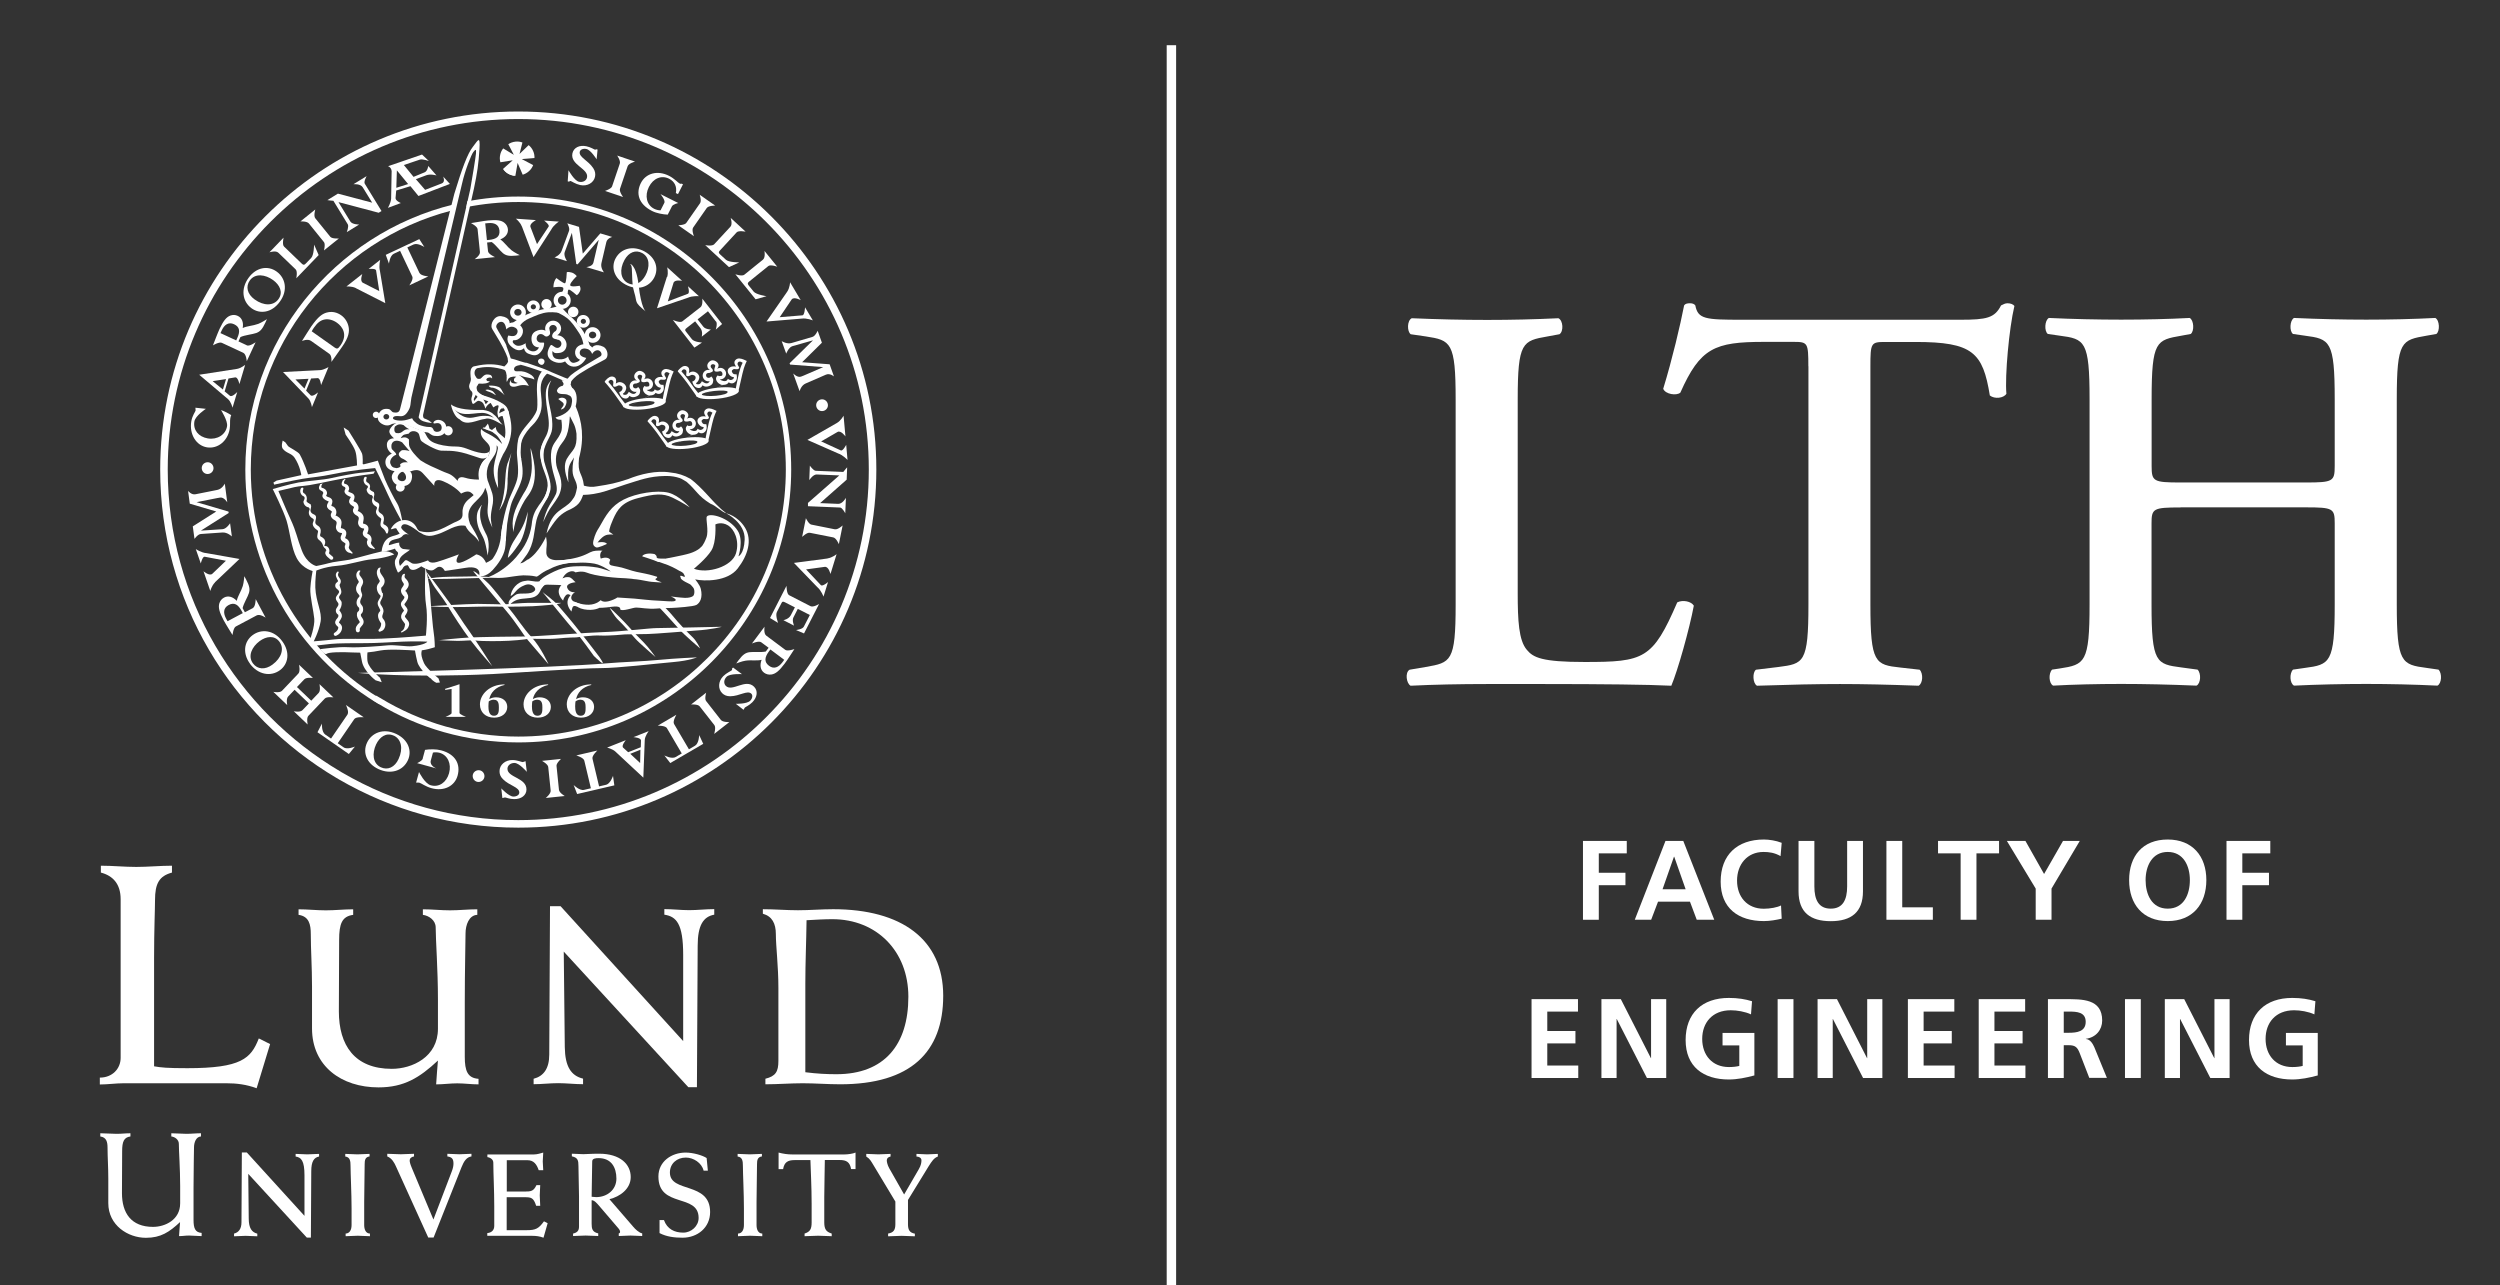 <?xml version="1.0" encoding="UTF-8"?>
<svg id="Lager_1" xmlns="http://www.w3.org/2000/svg" version="1.1" viewBox="0 0 265.45 136.48">
  <rect x="0" y="0" width="265.45" height="136.48" fill="#333333" stroke="none"/>
  <!-- Generator: Adobe Illustrator 29.3.1, SVG Export Plug-In . SVG Version: 2.1.0 Build 151)  -->
  <defs>
    <style>
      .st0 {
        fill: #fff;
      }
    </style>
  </defs>
  <g>
    <path class="st0" d="M10.61,114.42c1.3,0,2.2-.93,2.2-2.1v-16.84c0-1.63-.83-2.5-2.1-2.83v-.73c1.26,0,2.5.13,3.76.13s2.53-.13,3.79-.13v.73c-1.36.37-1.8,1.16-1.8,2.93,0,1-.1,3.13-.1,6.12v11.52c.73.13,1.36.2,3.53.2,5.73,0,6.76-1.03,7.59-3.16l1.2.6-1.43,4.69c-1.07-.4-2.13-.53-3.2-.53h-10.92c-.83,0-1.7.13-2.53.13v-.73Z"/>
    <path class="st0" d="M31.7,96.55c.96,0,1.92.11,2.9.11s1.94-.11,2.9-.11v.59c-1.2.16-1.49.96-1.49,2.66,0,2.53-.03,5.06-.03,7.59,0,3.57,1.65,6.1,5.62,6.1,2.16,0,4.9-1.25,4.9-4.26v-3.14c0-3.14-.24-6.28-.24-7.62,0-.75-.72-1.25-1.36-1.33v-.59c.96,0,1.92.11,2.88.11s1.94-.11,2.9-.11v.59c-.88.03-1.25,1.07-1.25,1.97,0,1.01-.08,3.78-.08,7.3v5.8c0,1.49.29,2.26,1.46,2.34v.59c-.75,0-1.52-.11-2.26-.11s-1.49.11-2.24.11c.05-.91.13-1.73.19-2.53-1.94,1.81-3.59,2.85-6.31,2.85-3.94,0-7.06-2.26-7.06-6.26v-4.45c0-2.08-.13-3.91-.13-5.56,0-1.04-.19-1.89-1.3-2.05v-.59Z"/>
    <path class="st0" d="M56.67,114.54c1.04-.27,1.65-1.07,1.65-2.56l.08-15.76h1.12l13.02,14.32v-9.16c0-3.3-.72-4.07-2-4.26v-.59c.88,0,1.76.11,2.64.11s1.78-.11,2.66-.11v.59c-1.17.21-1.76,1.14-1.76,3.3l-.08,15.02h-.91l-13.23-14.4.11,10.14c.03,2.08.67,3.04,1.94,3.35v.59c-.88,0-1.76-.11-2.64-.11s-1.73.11-2.61.11v-.59Z"/>
    <path class="st0" d="M81.27,114.54c1.09-.27,1.38-.75,1.38-1.89v-7.75c0-2.34-.27-4.42-.27-5.72,0-1.12-.4-1.89-1.38-2.16v-.48c1.25,0,2.48.11,3.73.11s2.48-.11,3.73-.11c7.27,0,11.69,3.2,11.69,9.19s-3.46,9.4-10.94,9.4c-1.33,0-2.66-.11-3.97-.11s-2.64.11-3.97.11v-.59ZM85.51,113.85c1.25.16,2.29.21,3.3.21,5.09,0,7.64-3.12,7.64-8.23,0-4.82-3.35-8.23-8.07-8.23-.85,0-1.68.05-2.74.11-.03,2.34-.13,4.47-.13,6.71v9.43Z"/>
    <path class="st0" d="M24.86,130.98c.49-.13.78-.5.78-1.2l.04-7.41h.53l6.12,6.73v-4.3c0-1.55-.34-1.91-.94-2v-.28c.41,0,.83.05,1.24.05s.84-.05,1.25-.05v.28c-.55.1-.83.54-.83,1.55l-.04,7.06h-.43l-6.22-6.77.05,4.77c.01.98.31,1.43.91,1.58v.28c-.41,0-.83-.05-1.24-.05s-.81.05-1.23.05v-.28Z"/>
    <path class="st0" d="M39.23,122.79c-.46.07-.51.4-.51.84,0,1.21-.05,2.69-.05,4.02v2.43c0,.41.14.89.61.9v.28c-.43,0-.86-.05-1.29-.05s-.86.05-1.29.05v-.28c.4-.01.63-.36.63-.9v-1.8c0-1.5-.11-3.7-.11-4.49,0-.51-.05-.93-.56-.99v-.28c.43,0,.85.05,1.29.05s.86-.05,1.29-.05v.28Z"/>
    <path class="st0" d="M45.47,131.4l-3.45-7.6c-.14-.31-.41-.83-.9-1.01v-.28c.48,0,.95.05,1.43.05s.94-.05,1.41-.05v.28c-.24.05-.46.16-.46.45,0,.11.04.33.23.78l2.29,5.47,1.95-5.11c.14-.35.18-.64.18-.83,0-.49-.16-.69-.65-.76v-.28c.43,0,.85.05,1.28.05s.85-.05,1.28-.05v.28c-.51.07-.8.5-1.05,1.13l-2.97,7.48h-.55Z"/>
    <path class="st0" d="M51.75,130.93c.49-.05.73-.35.73-.76v-2.11c0-1.7-.1-3.49-.1-4.6,0-.31-.24-.53-.63-.6v-.28h4.94c.34,0,.76-.13.99-.2,0,.33-.05.63-.05.94s.05.61.05.93h-.48c-.21-.6-.51-1.06-1.2-1.06h-2.19v3.33h1.89c.73,0,.96-.06,1.26-.68h.4c0,.36-.05.73-.05,1.09s.05.74.05,1.1h-.43c-.28-.86-.51-.91-1.24-.91h-1.89v3.5h2.13c.93,0,1.26-.15,1.83-.94l.39.2-.44,1.54c-.39-.15-.78-.2-1.18-.2h-4.79v-.28Z"/>
    <path class="st0" d="M60.85,130.98c.43-.1.63-.3.63-.73v-3.22c0-1.08-.06-2.15-.06-3.22,0-.59-.06-.9-.7-1.03v-.28c.4,0,.81.05,1.21.05.38,0,.75-.05,1.69-.05,2.25,0,3.35,1.13,3.35,2.48,0,1.26-1.15,2.08-2.26,2.35l2.53,2.93c.19.23.61.64.95.7v.28c-.41,0-.84-.05-1.25-.05s-.83.05-1.24.05v-.28c.09-.01.13-.06.14-.15,0-.11-.04-.23-.19-.4l-2.08-2.43c-.19-.21-.45-.54-.75-.54v2.48c0,.53.06.9.7,1.04v.28c-.45,0-.89-.05-1.34-.05s-.88.05-1.33.05v-.28ZM62.82,127.07c.19.01.34.04.49.04,1.15,0,2.14-.78,2.14-1.96s-.53-2.18-1.89-2.18c-.33,0-.68.04-.68.35l-.06,3.75Z"/>
    <path class="st0" d="M70.02,129.55h.48c.34.95,1.11,1.33,2.05,1.33.85,0,1.63-.69,1.63-1.56,0-2.64-4.27-1.01-4.27-4.4,0-1.61,1.41-2.54,2.89-2.54.81,0,1.81.3,2.23.58l.13,1.34h-.45c-.2-.83-1.08-1.39-1.89-1.39-.94,0-1.69.63-1.69,1.59,0,2.2,4.27.93,4.27,4.19,0,1.66-1.34,2.73-2.93,2.73-.84,0-1.69-.1-2.44-.49v-1.36Z"/>
    <path class="st0" d="M80.89,122.79c-.46.07-.51.4-.51.84,0,1.21-.05,2.69-.05,4.02v2.43c0,.41.14.89.61.9v.28c-.43,0-.86-.05-1.29-.05s-.86.05-1.29.05v-.28c.4-.01.63-.36.63-.9v-1.8c0-1.5-.11-3.7-.11-4.49,0-.51-.05-.93-.56-.99v-.28c.43,0,.85.05,1.29.05s.86-.05,1.29-.05v.28Z"/>
    <path class="st0" d="M90.85,124.13h-.48c-.13-.74-.5-.96-1.21-.96h-1.58c0,1.08-.06,2.45-.06,3.95v2.67c0,.78.24,1.01.79,1.19v.28c-.49,0-.96-.05-1.44-.05s-.95.05-1.44.05v-.28c.58-.19.75-.46.75-1.19v-1.96c0-1.8-.1-3.58-.13-4.65h-1.69c-.71,0-1.09.23-1.21.96h-.48v-1.76c.48.13.96.2,1.45.2h5.53c.35,0,.9-.07,1.19-.2v1.76Z"/>
    <path class="st0" d="M94.29,130.98c.6-.1.78-.39.78-1v-2.4l-2.34-3.89c-.24-.39-.36-.65-.75-.89v-.28c.43,0,.86.05,1.29.05s.86-.05,1.29-.05v.28c-.24.05-.4.17-.4.44,0,.13.08.49.25.79l1.59,2.8,1.56-2.69c.24-.41.28-.71.28-.94,0-.28-.28-.39-.53-.4v-.28c.38,0,.75.05,1.14.05s.75-.05,1.13-.05v.28c-.41.15-.64.5-.98,1.04l-2.19,3.57v2.58c0,.61.18.9.73,1v.28c-.48,0-.95-.05-1.41-.05s-.95.05-1.43.05v-.28Z"/>
    <g>
      <path class="st0" d="M48.79,72.66v3.04c0,.15.69.42.69.42h-2.18s.65-.26.65-.4v-2.57l-.68.11v-.12s1.52-.49,1.52-.49Z"/>
      <path class="st0" d="M62.79,72.73c-.98.22-1.48.84-1.62,1.5.24-.13.46-.19.72-.19.71,0,1.19.41,1.19,1.02,0,.67-.57,1.14-1.39,1.14-.9,0-1.51-.57-1.51-1.41,0-1.06,1.03-2.12,2.59-2.12l.02.07ZM61.66,74.29c-.25,0-.43.1-.55.18-.01.07-.04.24-.04.52,0,.38.05,1.01.58,1.01s.53-.49.53-.87c0-.34-.02-.83-.52-.83Z"/>
      <path class="st0" d="M58.2,72.73c-.98.22-1.48.84-1.62,1.5.24-.13.46-.19.72-.19.71,0,1.19.41,1.19,1.02,0,.67-.57,1.14-1.39,1.14-.9,0-1.51-.57-1.51-1.41,0-1.06,1.03-2.12,2.6-2.12l.02.07ZM57.07,74.29c-.25,0-.43.1-.55.18-.01.07-.04.24-.04.52,0,.38.05,1.01.58,1.01s.53-.49.53-.87c0-.34-.02-.83-.52-.83Z"/>
      <path class="st0" d="M53.57,72.73c-.98.22-1.48.84-1.62,1.5.24-.13.46-.19.72-.19.71,0,1.19.41,1.19,1.02,0,.67-.57,1.14-1.39,1.14-.9,0-1.51-.57-1.51-1.41,0-1.06,1.03-2.12,2.6-2.12l.02.07ZM52.45,74.29c-.25,0-.43.1-.55.18-.01.07-.04.24-.04.52,0,.38.05,1.01.58,1.01s.53-.49.53-.87c0-.34-.02-.83-.52-.83Z"/>
      <path class="st0" d="M23.46,43.54c.33.1.78.34,1.09.54-.05.1-.08.22-.1.36-.05.3.01.63-.06,1.1-.21,1.29-1.27,2.14-2.41,1.96-1.16-.19-1.89-1.4-1.67-2.75.11-.65.44-1.04.46-1.17,0-.05-.02-.29-.02-.29l1.11.12s-1.12.73-1.22,1.34c-.15.9.43,1.63,1.42,1.8,1.01.17,1.91-.4,2.05-1.3.09-.58-.65-1.72-.65-1.72Z"/>
      <path class="st0" d="M33.83,27.09l-2.37,2.46s.16-.73-.07-.95l-1.84-1.77c-.27-.26-.94-.04-.94-.04l1.5-1.56s-.17.75.05.95l1.89,1.82c.17.16.26.15.43-.03l.56-.58c.3-.31.31-1.42.31-1.42l.48,1.1Z"/>
      <path class="st0" d="M31.9,23.51l1.58-1.27s-.21.68,0,.94l1.59,1.96c.2.24.91.18.91.18l-1.58,1.27s.17-.67,0-.88l-1.6-1.98c-.21-.26-.89-.22-.89-.22Z"/>
      <path class="st0" d="M37.2,23.52c.2.33.94.32.94.32l-1.32.81s.24-.6.11-.83l-1.53-2.5c-.17,0-.64-.07-.64-.07l1.12-.69,3.64.96-1.01-1.64c-.24-.39-.98-.32-.98-.32l1.4-.86s-.33.59-.2.8l1.78,2.91-.3.18-4.27-1.13,1.26,2.06Z"/>
      <path class="st0" d="M60.37,18.09s.62,1.11,1.11,1.21c.41.09.78-.11.85-.46.2-.93-1.81-1.32-1.55-2.56.13-.6.74-.91,1.48-.75.48.1.82.34.91.36.04,0,.08,0,.15-.04l.13.03-.1,1.04s-.61-1-1.09-1.1c-.35-.07-.65.06-.7.3-.12.57.89.9,1.44,1.75.2.31.24.6.18.9-.14.65-.83,1.04-1.57.88-.5-.11-.91-.4-1.02-.43-.06-.01-.11,0-.15.07l-.16-.03.08-1.17Z"/>
      <path class="st0" d="M65.51,16.51l1.92.65s-.69.18-.79.5l-.81,2.39c-.1.3.33.87.33.87l-1.92-.65s.66-.21.75-.48l.82-2.42c.11-.31-.29-.87-.29-.87Z"/>
      <path class="st0" d="M71.33,21.94l-.43.85c-.5-.02-1.18-.14-1.67-.39-1.44-.73-1.73-1.88-1.18-2.97.53-1.04,1.77-1.38,2.99-.76.59.3.94.73,1.13.82.09.04.14.04.21.01l.14.07-.53,1.04-.23-.11c.14-.66-.12-1.22-.71-1.52-.81-.41-1.69-.05-2.15.87-.47.93-.24,1.92.56,2.32.22.11.48.17.68.16l.4-.79c.14-.28-.41-.93-.41-.93l1.89.95s-.56.11-.69.37Z"/>
      <path class="st0" d="M74.28,20.67l1.66,1.16s-.71-.01-.9.26l-1.44,2.07c-.18.26.08.92.08.92l-1.66-1.16s.69-.02.85-.25l1.46-2.09c.19-.27-.04-.91-.04-.91Z"/>
      <path class="st0" d="M80.23,31.78l-2.15-2.66s.71.25.95.05l1.98-1.6c.29-.24.16-.93.16-.93l1.36,1.68s-.72-.26-.95-.07l-2.04,1.65c-.18.15-.18.24-.03.43l.51.63c.27.33,1.37.49,1.37.49l-1.16.33Z"/>
      <path class="st0" d="M77.39,28.35l-2.51-2.32s.74.14.95-.09l1.73-1.87c.25-.28.02-.94.02-.94l1.59,1.47s-.75-.15-.95.07l-1.78,1.93c-.16.17-.15.26.04.43l.6.55c.31.29,1.42.28,1.42.28l-1.09.5Z"/>
      <path class="st0" d="M83.58,30.98c.29-.42.31-1.01.31-1.01l1.13,1.9s-.74-.41-.97-.06l-1.26,1.87,2.42-.2c.23-.03.27-.85.27-.85l.83,1.39s-.65-.27-1.19-.19l-3.73.31,2.19-3.16Z"/>
      <path class="st0" d="M86.31,36.14h0s-2.18.62-2.18.62c-.4.12-.65.79-.65.79l-.48-1.33s.54.35,1.05.2l2.22-.65c.31-.09.55-.65.55-.65l.45,1.27-2.1,2.07,2.92.22.46,1.29s-.42-.37-.85-.19l-2.16.94c-.49.21-.64.82-.64.82l-.68-1.89s.44.48.83.34c.1-.03.19-.07.28-.11l2.08-.9h0s-3.52-.27-3.52-.27l-.05-.14,2.48-2.43Z"/>
      <path class="st0" d="M86.72,50.38c-.39-.02-.79.6-.79.6l.06-1.54s.37.54.63.55l2.92.12c.1-.14.41-.49.41-.49l-.05,1.31-2.82,2.49,1.92.08c.46.02.82-.64.82-.64l-.07,1.64s-.31-.6-.55-.61l-3.41-.14v-.35s3.33-2.92,3.33-2.92l-2.41-.1Z"/>
      <path class="st0" d="M89.47,55.79l-.4,1.99s-.27-.66-.6-.72l-2.48-.49c-.31-.06-.82.44-.82.44l.4-1.99s.29.62.57.68l2.5.5c.33.06.82-.4.82-.4Z"/>
      <path class="st0" d="M85.35,66.54l.64-1.24-1.28-.65-.47.92c-.16.31.07.86.07.86l-1.13-.58s.56-.09.79-.53l.43-.83-1.02-.52c-.24-.13-.32-.11-.4.06l-.49.95c-.19.37.13,1.16.13,1.16l-.86-.52,1.75-3.42s0,.86.28,1l2.26,1.16c.31.16.92-.23.92-.23l-1.6,3.13-.85-.36s.69-.08.82-.35Z"/>
      <path class="st0" d="M78.77,71.58s-1.27-.08-1.62.28c-.3.3-.33.71-.08.97.68.67,2.09-.81,2.99.08.44.43.36,1.11-.17,1.65-.35.35-.73.5-.8.57-.03.03-.14.24-.14.24l-.82-.64s1.17.03,1.52-.32c.25-.25.3-.58.13-.75-.42-.41-1.24.26-2.25.27-.37,0-.64-.12-.85-.33-.47-.47-.42-1.26.11-1.8.36-.36.83-.55.91-.63.04-.04.05-.09.02-.17l.12-.12.94.7Z"/>
      <path class="st0" d="M77.43,76.68l-1.6,1.25s.22-.68.02-.94l-1.56-1.99c-.19-.25-.91-.2-.91-.2l1.6-1.25s-.19.66-.01.88l1.57,2.01c.2.26.88.23.88.23Z"/>
      <path class="st0" d="M59.97,84.52l-2.02.21s.55-.45.52-.78l-.26-2.51c-.03-.31-.66-.65-.66-.65l2.02-.21s-.51.46-.48.74l.26,2.54c.03.33.63.67.63.67Z"/>
      <path class="st0" d="M55.96,81.98s-.82-.97-1.33-.97c-.42,0-.74.26-.75.61-.01.95,2.03.95,2.02,2.21,0,.61-.55,1.03-1.31,1.02-.49,0-.87-.18-.97-.18-.04,0-.28.07-.28.07l-.11-1.03s.79.86,1.28.87c.36,0,.63-.18.63-.43,0-.59-1.05-.71-1.75-1.43-.26-.26-.36-.54-.35-.85,0-.66.61-1.18,1.37-1.17.51,0,.97.22,1.09.22.06,0,.3-.1.3-.1l.14,1.16Z"/>
      <path class="st0" d="M44.88,80.54l.25-.92c.5-.08,1.18-.09,1.71.05,1.56.42,2.07,1.5,1.75,2.68-.31,1.13-1.46,1.7-2.77,1.34-.63-.17-1.07-.52-1.28-.58-.09-.03-.36-.01-.36-.01l.31-1.13s.61,1.24,1.25,1.41c.87.24,1.66-.29,1.94-1.28.28-1.01-.15-1.93-1.01-2.17-.23-.06-.51-.07-.7-.02l-.23.85c-.14.55.59.83.59.83l-2.04-.56s.53-.22.61-.5Z"/>
      <path class="st0" d="M32.31,72.13l-.78.82,1.52,1.45.79-.83c.23-.24.08-.93.08-.93l1.48,1.41s-.69-.11-.91.12l-1.75,1.84c-.22.23-.07.92-.07.92l-1.48-1.41s.67.15.92-.11l.69-.72-1.52-1.45-.68.71c-.25.26-.1.92-.1.92l-1.48-1.41s.68.14.92-.11l1.74-1.83c.23-.24.07-.94.07-.94l1.48,1.41s-.68-.11-.92.14Z"/>
      <path class="st0" d="M21.36,56.34h0s2.27-.15,2.27-.15c.42-.03.8-.63.8-.63l.19,1.4s-.46-.45-.99-.42l-2.31.16c-.32.02-.67.52-.67.52l-.18-1.33,2.49-1.58-2.81-.83-.18-1.36s.34.45.79.36l2.31-.46c.53-.1.8-.67.8-.67l.26,1.99s-.33-.56-.74-.51c-.1.01-.2.03-.3.05l-2.22.44h0s3.39,1,3.39,1l.02.15-2.93,1.86Z"/>
      <path class="st0" d="M88.85,44.92c.44-.25.72-.78.72-.78l.2,2.2s-.49-.69-.85-.47l-1.73,1,2.1.96c.22.07.56-.6.56-.6l.14,1.61s-.47-.52-.99-.69l-3.27-1.44,3.12-1.79Z"/>
      <path class="st0" d="M87.87,59.29c.5-.07.96-.45.96-.45l-.65,2.11s-.19-.82-.61-.76l-1.98.27,1.58,1.68c.18.15.75-.34.75-.34l-.48,1.55s-.24-.66-.66-1.01l-2.48-2.57,3.57-.47Z"/>
      <path class="st0" d="M22.84,61.83c-.37.35-.51.92-.51.92l-.72-2.09s.64.55.94.26l1.44-1.38-2.27-.43c-.23-.01-.4.72-.4.72l-.53-1.53s.58.39,1.12.43l3.52.62-2.61,2.48Z"/>
      <path class="st0" d="M36.9,75.85c.19-.27-.17-1-.17-1l1.89,1.31s-.8-.08-1,.19l-1.76,2.57.62.43c.4.28,1.21-.08,1.21-.08l-.65.79-3.33-2.31.47-.92s-.05.88.35,1.16l.62.43,1.76-2.57Z"/>
      <path class="st0" d="M62.04,80.76c-.08-.32-.85-.55-.85-.55l2.24-.52s-.6.54-.52.87l.7,2.94.73-.17c.48-.11.75-.95.75-.95l.14,1.01-3.95.92-.37-.96s.62.63,1.1.52l.73-.17-.7-2.94Z"/>
      <path class="st0" d="M70.82,77.32c-.17-.29-.98-.27-.98-.27l1.98-1.16s-.42.69-.25.98l1.58,2.69.65-.38c.42-.25.44-1.13.44-1.13l.43.93-3.5,2.04-.63-.81s.78.42,1.2.17l.65-.38-1.58-2.69Z"/>
      <path class="st0" d="M86.66,43.02c0-.35.29-.62.63-.62.35,0,.62.29.62.63,0,.35-.29.62-.63.62-.35,0-.62-.29-.62-.63Z"/>
      <path class="st0" d="M50.19,82.4c0-.35.29-.62.63-.62.35,0,.62.29.62.63,0,.35-.29.62-.63.62-.35,0-.62-.29-.62-.63Z"/>
      <path class="st0" d="M21.42,49.7c0-.35.29-.62.63-.62.35,0,.62.29.62.63,0,.35-.29.62-.63.62-.35,0-.62-.29-.62-.63Z"/>
      <path class="st0" d="M27.03,31.79c-.78-.57-.97-1.36-.5-2.02.57-.78,1.64-.63,2.47-.03.71.52,1.09,1.3.57,2.02-.53.73-1.56.74-2.54.03ZM26.72,32.74c.87.63,2.13.49,2.99-.7.9-1.23.59-2.54-.33-3.2-.96-.7-2.2-.43-2.98.65-.84,1.15-.7,2.51.32,3.25Z"/>
      <path class="st0" d="M43.34,19.54l-1.26.4.06-1.85,1.2,1.46ZM44.14,19.03l1.12-.42c.46-.17,1.09.02,1.09.02l-.88-1.01s-.06.55-.39.68l-1.17.48-1.03-1.26,1.7-.57c.27-.1.96.15.96.15l-.73-.69-3.61,1.24s.46.12.38.74l-.05,2.72c-.05.48-.34.96-.34.96l1.37-.51s-.6-.25-.56-.55l.07-.78,1.51-.46.85,1.04,3.34-1.28-.71-.78s.25.57-.14.72l-1.78.69-.98-1.13Z"/>
      <path class="st0" d="M26.2,36.67c.29.14.94-.33.94-.33l-.94,2.02s-.04-.74-.37-.9l-2.28-1.06c-.28-.13-.94.27-.94.27.12-.3.21-.52.3-.77.13-.33.3-.76.4-.97.4-.85.72-1.26,1.14-1.42.28-.1.54-.09.79.03.44.2.64.68.53,1.29.5-.23,1.05-.22,1.65-.44.35-.13.92-.5.92-.5-.05.13-.08.19-.16.36-.33.72-.57.96-.97,1.11-.42.15-1.19.21-1.68.43l-.21.46.88.41ZM25.08,36.15l.1-.23c.33-.7.3-1.2-.32-1.49-.61-.29-1.05.08-1.31.64l-.14.3,1.66.77Z"/>
      <path class="st0" d="M23.87,41.57l.54.45c.24.19.78-.4.78-.4l-.5,1.67s-.16-.65-.49-.92l-3.05-2.58h0l4.01-.62c.4-.06.87-.43.87-.43l-.61,2.05s-.15-.77-.45-.72l-.71.12-.41,1.38ZM22.58,40.47l1.09.89.33-1.11-1.42.22Z"/>
      <path class="st0" d="M26.85,64.56c.29-.15.3-.95.3-.95l1.05,1.97s-.61-.42-.94-.24l-2.22,1.18c-.27.14-.35.91-.35.91-.17-.27-.29-.48-.43-.7-.19-.3-.42-.7-.53-.9-.44-.83-.57-1.33-.44-1.77.09-.28.26-.48.5-.61.43-.23.93-.1,1.35.35.11-.54.45-.97.64-1.58.11-.35.16-1.04.16-1.04.07.12.1.18.19.35.37.7.42,1.04.3,1.44-.13.43-.55,1.07-.67,1.6l.24.44.86-.45ZM25.78,65.1l-.12-.22c-.36-.68-.78-.96-1.38-.64-.6.32-.57.89-.28,1.43l.16.29,1.62-.86Z"/>
      <path class="st0" d="M26.55,70.48c-.79-1.07-.68-2.33.27-3.04.91-.68,2.25-.58,3.15.65.87,1.18.63,2.42-.23,3.06-1.01.75-2.35.47-3.2-.67ZM29.67,68.14c-.53-.71-1.39-.59-2.1-.07-.82.61-1.29,1.59-.71,2.37.48.65,1.3.7,2.07.13.98-.72,1.27-1.71.74-2.43Z"/>
      <path class="st0" d="M40.18,81.66c-1.21-.56-1.71-1.72-1.21-2.8.48-1.03,1.7-1.58,3.08-.94,1.33.62,1.71,1.83,1.26,2.8-.53,1.15-1.84,1.54-3.13.94ZM41.8,78.11c-.8-.37-1.5.15-1.87.94-.43.93-.37,2.01.51,2.42.73.34,1.48,0,1.88-.88.51-1.1.3-2.11-.52-2.49Z"/>
      <path class="st0" d="M80.83,68.2c-.26-.2-.99.13-.99.13l1.34-1.79s-.12.73.18.95l2.02,1.51c.24.18.97-.08.97-.08-.18.27-.31.47-.45.69-.19.3-.45.68-.59.86-.56.75-.96,1.09-1.41,1.15-.29.04-.55-.03-.77-.19-.39-.29-.48-.8-.26-1.37-.53.13-1.07,0-1.7.09-.37.05-1,.3-1,.3.08-.12.12-.17.23-.32.47-.63.76-.82,1.18-.88.45-.06,1.2.04,1.73-.07l.3-.4-.78-.58ZM81.8,68.96l-.15.2c-.46.62-.54,1.12,0,1.53.54.41,1.04.14,1.42-.36l.2-.27-1.47-1.1Z"/>
      <path class="st0" d="M68.04,79.33l.02-.7c0-.31-.8-.36-.8-.36l1.62-.64s-.41.53-.42.95l-.15,3.99h0l-2.97-2.77c-.3-.28-.88-.42-.88-.42l1.99-.79s-.51.59-.28.8l.53.48,1.34-.53ZM67.97,81.02l.03-1.41-1.08.43,1.05.98Z"/>
      <path class="st0" d="M55.4,24.03c-.17-.46-.63-.81-.63-.81l2.14.15s-.73.37-.58.74l.69,1.81,1.24-1.87c.1-.2-.49-.63-.49-.63l1.57.11s-.57.37-.81.85l-1.88,2.92-1.24-3.27Z"/>
      <path class="st0" d="M37.79,30.59c-.44-.22-1.01-.17-1.01-.17l1.69-1.33s-.3.76.07.94l1.73.88-.34-2.21c-.06-.22-.79-.14-.79-.14l1.23-.97s-.17.66-.03,1.17l.57,3.43-3.12-1.59Z"/>
      <path class="st0" d="M70.84,29.41c.15-.47,0-1.03,0-1.03l1.59,1.44s-.8-.17-.92.22l-.6,1.96,2.14-.81c.21-.1,0-.8,0-.8l1.16,1.06s-.68-.06-1.16.16l-3.29,1.12,1.05-3.33Z"/>
      <path class="st0" d="M44.56,29c.14.29.92.35.92.35l-2.02.95s.46-.63.32-.93l-1.3-2.74-.66.31c-.43.2-.52,1.05-.52,1.05l-.34-.93,3.56-1.67.54.84s-.71-.47-1.15-.27l-.66.31,1.3,2.74Z"/>
      <path class="st0" d="M60.74,24.7h-.01s-.77,2.07-.77,2.07c-.14.38.24.96.24.96l-1.32-.4s.59-.22.76-.71l.78-2.11c.11-.3-.19-.8-.19-.8l1.25.38.4,2.84,1.86-2.15,1.27.38s-.53.12-.63.55l-.52,2.23c-.12.51.27.98.27.98l-1.87-.56s.63-.06.74-.45c.03-.09.05-.19.07-.28l.5-2.15h-.01s-2.23,2.59-2.23,2.59l-.14-.04-.47-3.34Z"/>
      <path class="st0" d="M76,34.12l-.83-1.07-1.1.86.62.79c.21.27.79.29.79.29l-.97.76s.15-.53-.14-.91l-.56-.72-.88.69c-.21.16-.22.24-.11.38l.64.82c.25.32,1.08.36,1.08.36l-.81.54-2.29-2.94s.76.34,1,.16l1.95-1.52c.26-.21.18-.9.18-.9l2.1,2.69-.67.6s.21-.64.03-.87Z"/>
      <path class="st0" d="M51.82,26.68c.03.31.74.62.74.62l-2.16.22s.6-.4.56-.76l-.25-2.43c-.03-.3-.7-.64-.7-.64.31-.05.54-.09.79-.13.34-.06.78-.13,1.01-.15.91-.09,1.41-.03,1.75.25.22.18.34.41.37.67.05.47-.25.87-.81,1.09.44.3.71.76,1.19,1.15.28.23.88.52.88.52-.13.02-.2.03-.38.05-.76.08-1.09,0-1.41-.26-.34-.28-.76-.89-1.19-1.18l-.49.05.1.94ZM51.71,25.49l.24-.02c.75-.08,1.15-.35,1.08-1.01-.07-.65-.59-.83-1.19-.77l-.32.03.18,1.77Z"/>
      <path class="st0" d="M32.06,36.21c.18-.28.39-.6.53-.84.16-.26.29-.46.46-.71.71-1.01,1.18-1.4,1.81-1.51.46-.08.93.02,1.36.32.46.32.72.81.8,1.27.08.44.04,1.04-.69,2.08l-1.14,1.61s.07-.66-.22-.86l-1.95-1.38c-.36-.25-.97.02-.97.02ZM35.45,36.85c.34.24.42.22.7-.17.8-1.14.23-1.98-.37-2.41-.42-.3-.9-.42-1.29-.35-.42.07-.78.33-1.14.85-.1.14-.17.25-.25.41l2.36,1.67Z"/>
      <path class="st0" d="M32.5,41.48l.48.49c.21.21.79-.31.79-.31l-.65,1.57s-.09-.64-.38-.93l-2.69-2.8h0l3.94-.2c.39-.02.89-.33.89-.33l-.79,1.92s-.07-.76-.37-.74l-.69.04-.53,1.3ZM31.37,40.29l.96.97.43-1.04-1.39.07Z"/>
      <g>
        <path class="st0" d="M68.45,26.71c1.14.62,1.55,1.77,1,2.79-.53.97-1.74,1.42-3.04.71-1.25-.68-1.54-1.88-1.04-2.79.59-1.08,1.88-1.37,3.09-.71ZM66.66,30.05c.76.41,1.46-.05,1.87-.8.48-.87.49-1.93-.34-2.38-.69-.38-1.43-.09-1.88.73-.57,1.04-.42,2.03.34,2.45Z"/>
        <path class="st0" d="M68.56,33.07c-1.3-1.07-.86-.91-1.22-2.04-.36-1.13-.11-2.73-.37-2.91-.25-.18.57-.24.84,2.17s.74,2.77.74,2.77Z"/>
      </g>
      <path class="st0" d="M36.16,81.93c-10.97-6.48-18.35-18.43-18.35-32.07,0-20.52,16.69-37.22,37.22-37.22s37.22,16.69,37.22,37.22-16.69,37.22-37.22,37.22c-6.79,0-13.16-1.83-18.65-5.02l-.6-.33-.43.61.61.4c5.61,3.26,12.12,5.14,19.07,5.14,20.96,0,38.02-17.05,38.02-38.02S75.99,11.84,55.03,11.84,17.01,28.89,17.01,49.86c0,13.93,7.53,26.13,18.73,32.75l.46.23.36-.65-.41-.27Z"/>
      <path class="st0" d="M40.13,74.03c-8.08-5-13.5-13.99-13.5-24.17,0-13.19,9.09-24.34,21.3-27.5l.22-.65c-12.67,3.1-22.1,14.54-22.1,28.15,0,10.41,5.51,19.55,13.77,24.66l.44.24.26-.46-.4-.27Z"/>
      <path class="st0" d="M40.09,74.68c4.36,2.64,9.48,4.15,14.94,4.15,15.98,0,28.98-13,28.98-28.98s-13-28.98-28.98-28.98c-1.85,0-3.66.17-5.42.51l-.09.61c1.78-.35,3.63-.54,5.52-.54,15.64,0,28.4,12.76,28.4,28.4s-12.76,28.36-28.4,28.36c-5.37,0-10.39-1.5-14.67-4.1l-.44-.25-.44.39.61.43Z"/>
      <g>
        <path class="st0" d="M54.74,18.67c-.26-.01-.52-.09-.76-.22-.23-.13-.41-.31-.55-.51"/>
        <path class="st0" d="M55.16,16.35l.97-.94c.2.16.37.37.48.63.11.24.15.49.14.74l-1.35.11,1.21.64c-.09.24-.24.47-.45.65-.2.18-.42.3-.66.37l-.54-1.25-.24,1.37c-.26-.01-.52-.09-.76-.22-.23-.13-.41-.31-.55-.51l1.03-.92-1.31.21c-.07-.25-.08-.52-.02-.79.05-.26.17-.49.32-.68l1.13.68-.59-1.13c.22-.14.47-.24.75-.27.26-.03.52,0,.75.09l-.31,1.23Z"/>
      </g>
      <g>
        <g>
          <path class="st0" d="M66.43,43.36,68.98,42c-.25,0-.59-.23-.69-.53-.1-.31.18-.5.18-.5,0,.01.02.02.03.03.02.02.03.04.03.04h0c.06.03.14,0,.22,0,.18,0,.21-.07.2-.24s-.15-.31-.31-.26c-.15.04-.39.08-.51-.01-.05-.03-.06-.18-.02-.3.01-.07.08-.22.08-.26,0-.11-.14-.19-.26-.18-.12,0-.23.1-.23.21,0,.16.11.22.17.3.1.12.07.21.03.27-.03.04-.33.15-.33.15h0s-.05,0-.07,0c-.18,0-.3.09-.29.25,0,.16.1.27.28.27.11,0,.21-.06.26-.15,0,0,.26.2.22.45-.03.25-.05.45-.52.6-.38.12-.62-.11-.62-.11,0,0-.11.33-.46.29-.53-.06-.62-.7-.62-.7,0,0,.22,0,.33-.28.09-.24-.07-.39-.33-.42-.16-.02-.36.22-.57.13-.22-.09.11-.52-.17-.68-.26-.15-.41.19-.41.19,0,0,.4.42.93,1.17.42.61,1.01,1.33,1.01,1.33l-.3.2s-.41-.63-1.05-1.5c-.55-.74-.98-1.2-.98-1.2,0,0-.02-.06.14-.22.19-.2.49-.48.85-.31.36.16.18.72.18.72,0,0,.19-.21.51-.17.35.05.65.37.6.67-.08.43-.34.54-.34.54,0,0-.04.17.29.13.2-.02.33-.32.33-.32.01,0,.5.44.76.1.02-.03.04-.07.06-.11-.04,0-.08.02-.13.02-.33,0-.6-.27-.61-.6,0-.34.26-.61.59-.62.12,0,.04,0,.2.02h0c-.13-.07-.3-.21-.3-.46,0-.28.3-.57.57-.57s.63.25.63.53c0,.18-.1.32-.17.4h0c.07-.08.19-.12.36-.13.33,0,.6.27.61.6,0,.34-.26.61-.59.62-.03,0-.05,0-.08,0,0,0,0,.01.01.01.12.1.26.14.39.17.4.07.45-.24.45-.24,0,0,.2.18.39.12.31-.1.25-.3.25-.3,0,0-.29.04-.54-.32-.17-.25-.16-.54.14-.72.27-.17.64-.07.64-.07,0,0-.34-.4-.08-.69.26-.29.63-.16.89-.06.2.08.33.15.33.15,0,0-.27.46-.47,1.36-.26,1.17-.41,1.8-.41,1.8l-.32-.09s.18-1.01.36-1.76c.2-.83.4-1.11.4-1.11,0,0-.32-.28-.5-.04-.19.26.25.47.09.64-.16.17-.45,0-.58.08-.22.14-.2.23-.07.41.13.19.4.11.4.11,0,0,.21.64-.25.91-.3.18-.58-.05-.58-.05,0,0-.09.29-.64.28Z"/>
          <path class="st0" d="M66.18,43.12c-.04-.32.94-.69,2.19-.83,1.25-.14,2.29,0,2.32.33.04.32-.94.69-2.19.83-1.25.14-2.29,0-2.32-.33ZM68.27,43.14c.76-.08,1.26-.22,1.23-.42-.02-.13-.64-.17-1.4-.09-.76.08-1.36.25-1.34.38.02.13.76.21,1.51.13Z"/>
        </g>
        <g>
          <path class="st0" d="M74.19,42.24,76.74,40.88c-.25,0-.59-.23-.69-.53-.1-.31.18-.5.18-.5,0,.01.02.02.03.03.02.02.03.04.03.04h0c.06.03.14,0,.22,0,.18,0,.21-.07.2-.24,0-.16-.15-.31-.31-.26-.15.04-.39.08-.51-.01-.05-.03-.06-.18-.02-.3.01-.07.08-.22.08-.26,0-.11-.14-.19-.26-.18-.12,0-.23.1-.23.21,0,.16.11.22.17.3.1.12.07.21.03.27-.03.04-.33.15-.33.15h0s-.05,0-.07,0c-.18,0-.3.09-.29.25s.1.27.28.27c.11,0,.21-.06.26-.15,0,0,.26.2.22.45-.03.25-.05.45-.52.6-.38.12-.62-.11-.62-.11,0,0-.11.33-.46.29-.53-.06-.62-.7-.62-.7,0,0,.22,0,.33-.28.09-.24-.07-.39-.33-.42-.16-.02-.35.22-.57.13-.22-.09.11-.52-.17-.68-.26-.15-.41.19-.41.19,0,0,.4.42.93,1.17.42.61,1.01,1.33,1.01,1.33l-.3.2s-.41-.63-1.05-1.5c-.55-.74-.98-1.2-.98-1.2,0,0-.02-.06.14-.22.19-.2.49-.48.85-.31.36.16.18.72.18.72,0,0,.19-.21.51-.17.35.05.65.37.6.67-.08.43-.34.54-.34.54,0,0-.04.17.29.13.2-.02.33-.32.33-.32.01,0,.5.44.76.1.02-.03.04-.07.06-.11-.04,0-.08.02-.13.02-.33,0-.6-.27-.61-.6,0-.34.26-.61.59-.62.12,0,.04,0,.2.02h0c-.13-.07-.3-.21-.3-.46,0-.28.3-.57.57-.57.28,0,.63.25.63.53,0,.18-.1.32-.17.4h0c.07-.08.19-.12.36-.13.33,0,.6.27.61.6,0,.34-.26.61-.59.62-.03,0-.05,0-.08,0,0,0,0,.01.01.01.12.1.26.14.39.17.4.07.45-.24.45-.24,0,0,.2.18.39.12.31-.1.25-.3.25-.3,0,0-.29.04-.54-.32-.17-.25-.16-.54.14-.72.27-.17.64-.07.64-.07,0,0-.34-.4-.08-.69.26-.29.63-.16.89-.06.2.08.33.15.33.15,0,0-.27.46-.47,1.36-.26,1.17-.41,1.8-.41,1.8l-.32-.09s.18-1.01.36-1.76c.2-.83.4-1.11.4-1.11,0,0-.32-.28-.5-.04-.19.26.25.47.09.64-.16.17-.45,0-.58.08-.22.14-.2.23-.07.41.13.19.4.11.4.11,0,0,.21.64-.25.91-.3.18-.58-.05-.58-.05,0,0-.09.29-.64.28Z"/>
          <path class="st0" d="M73.94,42c-.04-.32.94-.69,2.19-.83,1.25-.14,2.29,0,2.32.33.04.32-.94.69-2.19.83-1.25.14-2.29,0-2.32-.33ZM76.03,42.02c.76-.08,1.26-.22,1.23-.42-.02-.13-.64-.17-1.4-.09-.76.08-1.36.25-1.34.38.02.13.76.21,1.51.13Z"/>
        </g>
        <g>
          <path class="st0" d="M70.98,47.53,73.53,46.18c-.25,0-.59-.23-.69-.53-.1-.31.18-.5.18-.5,0,.01.02.02.03.03.02.02.03.04.03.04h0c.06.03.14,0,.22,0,.18,0,.21-.08.2-.24,0-.16-.15-.31-.31-.26-.15.04-.39.08-.51-.01-.05-.03-.06-.18-.02-.3.01-.07.08-.22.08-.26,0-.11-.14-.19-.26-.18-.12,0-.23.1-.23.21,0,.16.11.22.17.3.1.12.07.21.03.27-.03.04-.33.15-.33.15h0s-.05,0-.07,0c-.18,0-.3.09-.29.25,0,.16.1.27.28.27.11,0,.21-.06.26-.15,0,0,.26.2.22.45-.03.25-.05.45-.52.6-.38.12-.62-.11-.62-.11,0,0-.11.33-.46.29-.53-.06-.62-.7-.62-.7,0,0,.22,0,.33-.28.09-.24-.07-.39-.33-.42-.16-.02-.35.22-.57.13-.22-.09.11-.52-.17-.68-.26-.15-.41.19-.41.19,0,0,.4.42.93,1.17.42.61,1.01,1.33,1.01,1.33l-.3.2s-.41-.63-1.05-1.5c-.55-.74-.98-1.2-.98-1.2,0,0-.02-.06.14-.22.19-.2.49-.48.85-.31.36.16.18.72.18.72,0,0,.19-.21.51-.17.35.05.65.37.6.67-.08.43-.34.54-.34.54,0,0-.04.17.29.13.2-.02.33-.32.33-.32.01,0,.5.44.76.1.02-.03.04-.07.06-.11-.04,0-.08.02-.13.02-.33,0-.6-.27-.61-.6,0-.34.26-.61.59-.62.12,0,.04,0,.2.02h0c-.13-.07-.3-.21-.3-.46,0-.28.3-.57.57-.57.28,0,.63.25.63.53,0,.18-.1.32-.17.4h0c.07-.08.19-.12.36-.13.33,0,.6.27.61.6,0,.34-.26.61-.59.62-.03,0-.05,0-.08,0,0,0,0,.01.01.01.12.1.26.14.39.17.4.07.45-.24.45-.24,0,0,.2.18.39.12.31-.1.25-.3.25-.3,0,0-.29.04-.54-.32-.17-.25-.16-.54.14-.72.27-.17.64-.07.64-.07,0,0-.34-.4-.08-.69.26-.29.63-.16.89-.06.2.08.33.15.33.15,0,0-.27.46-.47,1.36-.26,1.17-.41,1.8-.41,1.8l-.32-.09s.18-1.01.36-1.76c.2-.83.4-1.11.4-1.11,0,0-.32-.28-.5-.04-.19.26.25.47.09.64-.16.17-.45,0-.58.08-.22.14-.2.23-.07.41.13.19.4.11.4.11,0,0,.21.64-.25.91-.3.18-.58-.05-.58-.05,0,0-.09.29-.64.28Z"/>
          <path class="st0" d="M70.73,47.3c-.04-.32.94-.69,2.19-.83,1.25-.14,2.29,0,2.32.33.04.32-.94.69-2.19.83-1.25.14-2.29,0-2.32-.33ZM72.82,47.32c.76-.08,1.26-.22,1.23-.42-.02-.13-.64-.17-1.4-.09-.76.08-1.36.25-1.34.38.02.13.76.21,1.51.13Z"/>
        </g>
      </g>
      <path class="st0" d="M57.59,39.38c-1.01,1.12-.35,2.73-.58,4.15-.4,1.16-1.62,1.89-1.98,3.07-.09.68-.17,1.64.31,2.14.03-.09-.06-.14-.08-.21-.2-1.39.24-2.39,1.45-3.57,1.85-2.09-.31-3.77,1.44-5.35l-.56-.23Z"/>
      <path class="st0" d="M61.9,52.55c.84-.02,1.4-.13,2.23-.35.82-.25,1.47-.48,2.23-.74,1.63-.5,2.54-.89,4.25-.92h.21c.48,0,.92.08,1.35.22.22.07.5.27.73.4,1.09.94,1.16,1.47,2.53,2.32.62.23,1.2.89,1.69,1.02-.2-.19-.42-.29-.85-.74-.65-.57-1.75-2.01-2.95-2.91-.66-.38-1.36-.61-2.13-.68-1.5-.25-3.22.18-4.5.7-1.37.45-1.85.54-3.31.77-.53.11-.92.05-1.38-.07-.18-1.48-.71-1.19-.52-2.93.57-2.08.35-3.87-.36-5.5.16-.58.21-1.42-.27-1.89-.41-.4-1.5-.5-1.72.23.12.57.87.22,1.24.48.43.11.4.64.33.92-.1.85-1.08,1.28-1.72,1.44.25.49,1.23.17,1.54-.12.36.78.55.88.69,1.85.08,1.68-.4,1.61-1.04,2.69-.29.58-.27,1.32.18,2.48-.12-1.76.11-1.86.6-2.65,0,0-.18.72-.16,1.41.02.82.45,1.05.48,1.79-.14.65-.15.87-.57,1.39-.77,1.01-2.13.9-2.67,3.48,1-1.48,1.23-1.86,2.16-2.39,1.25-.53,1.44-.94,1.72-1.69Z"/>
      <path class="st0" d="M52.43,44.02c.46.33.56.73.95,1.09-.18-.05-1.28-.86-1.87-.63-.84.08-1.96.83-2.7.05-.5-.21-.84-1.07-.93-1.59.47.79,1.3,1.6,2.37,1.39.56-.12.87-.2,1.35-.17.25,0,.63.03.94.3-.36-.36-.81-.62-1.36-.62-1.24.03-2.53.58-3.3-.9.72.56,2.19.61,3.42.59.41.05.84.18,1.12.48ZM50.52,41.92c-.08.2-.31.46-.16.65l.35-.44c-.07-.07-.15-.12-.18-.21ZM51.31,42.42c.13.14.19.3.23.46.16.03.21-.24.33-.26l-.56-.2ZM51.54,43.38c-.12-.36-.22-.71-.6-.79-.38-.21-.73.76-.86-.01-.16-.44.36-.78-.13-1.15-.4-.62.19-.76.02-1.42-.03-.48-.11-1.11.56-1.15,1.02-.24,2.05-.25,3.02.05.28-.25.36-.38.4-.54,0,0,.45-.05.75.07.3.12.64.31.64.31-.29.04-.79.09-.76.49.19.47.64-.19,1.85.59.09.1.27.17.31.47-.57-.26-.87-.17-1.34-.38-.38-.12-.49-.13-.87-.07-.14.03-.74.45-.72.15,0,0,0-.15-.08-.47-.09-.29-.22-.26-.48-.35-1.23-.31-1.86-.21-2.55-.09-.26.07-.39.45-.27.75.23.47.32.39.57.38.21-.12.33-.43.69-.46.27.02.48,0,.56.29v.16c-.09-.21-.38-.12-.52-.05-.07.07-.12.13-.07.21.09.16.2.08.35.12-.13.22-.72.29-1.11.24-.14-.02-.15.19-.22.23-.14.18-.05.35,0,.55.59.71,1.59.77,2.36,1.27.2.1.36.45.42.61-.36-.17-.45.39-.45.5l.16-.1c.12-.04.43-.2.45-.22.2.19.13.5.19.75.08-.22.03-.45.16-.71.26.91.79,2.54-.55,4.63-.69,1.41-.6,1.7-.53,3.6-.93-1.97-.23-2.96-.03-4.18.01-.11.01-.27-.13-.37.05.52-.07.86-.46,1.4-.64.79-.74,1.85-.38,2.62.3.88.55,1.23.44,2.14-.14.88-.37,1.41-.05,2.57h0c-.71-1.4-.49-1.86-.45-2.68.03-.68-.12-1.36-.53-1.89l.24.21c-.24,1.62-2.45,1.78-1.63,3.96.28.49.91,1.45.95,1.91-.47-.79-1.04-.85-1.44-1.7-1.06-.2-1.91.57-2.94.89-.59.17-1.2.45-2.2-.42,1.87.69,3.17-.54,4.36-1,.68-.3.4-.79.49-1.21.22-1.28,1.43-1.23,1.79-2.46.03-1.04-.13-1.67.19-2.35.32-.69.81-.5.88-1.37.3-1.01-1.2-1.11-.91-2.36.18.23.51.39.8.53.51.25,1.08.67,1.44,1.07-.04-.2-.43-.81-.63-.97l-.51-.39c.05-.2.29-.31.48-.45-.06.58.65.84.93,1.2.19-.79-.03-1.65-.22-2.36,0,0-.27-.04-.43.19-.23-.54-.07-.82,0-1.22,0-.21-.18-.08-.29-.06-.19.11-.27.17-.27.17l-.28-.48c-.23.1-.49.37-.55.6"/>
      <path class="st0" d="M60.14,42.52c.06.25-.06.52-.2.74-.09.15-.25.17-.37.23.01-.22.47-.46.2-.74l-.49-.38c.19-.2.75-.22.87.16Z"/>
      <path class="st0" d="M52.04,45.67c-.13.02-.23.02-.35-.07-.45-.2.05-.39.08-.62.17.16.14.48.27.69Z"/>
      <path class="st0" d="M53.9,50.72c.02.91-.06,1.56-.24,2.1-.19.56-.23.7-.66,1.39.35-.85.47-1.48.59-2.46.09-.86.06-2.12.41-2.82l.3-.84c-.36,1.42-.36,2.05-.39,2.64Z"/>
      <path class="st0" d="M42.8,60.26c.22-.28.36-.21.49-.25.16.16.11.34.35.46.35.17.85-.18,1.09-.34,0,0,.68.44,1.06.44s.53-.39.88-.39.56.44.56.44c0,0,.35-.03,2.22-.33,1.85-.3,1.41.9,1.41.9,0,0,.7.15,1.46-.67.56-.61,1.14-1.44,1.3-2.25.16-.81.19-3.87.19-3.87,0,0-.51,1.37-.58,2.16-.07.79-.21,1.74-.9,2.74-.15.22-.74.47-.74.47.06.01-.2-.46-.42-.63-.32-.25-.6-.28-.6-.28,0,0-1.37.93-1.88.9-.51-.04.04-.9.04-.9,0,0-1.55.58-2.34.81-.79.23-.94-.17-.94-.17-.39.14-1.21.49-1.69.32-.44-.25-.65-.49-.84-.22l-.45.49c-.44-1,.73-1.37,1.06-1.72l-.74-.08c-.31-.11-.45-.43-.39-.67-.41.01-.8.22-1.12.27.06-.83,1.07-.47,1.47-1,.1-.14.39-.27.7-.09,0,0-.92-.58-.85-.84.24-.88,1.73.45,2.07.64-.11-.17-.24-.25-.37-.46-.62-1.35-2.23-1.11-2.8.03.08.13.59-.29.65.07.11.18.24.36.29.42-.34.19-.68.22-.93.33-.96.34-.99,1.62-.99,1.62,0,0,.97-.18,1.29-.31.04-.01.09-.03.13-.05.15.5.61.16.07,1.11-.29.5.25,1.44.25,1.44,0,0,.33-.15.54-.51Z"/>
      <path class="st0" d="M55.72,53.12c-.24.38-1.1,1.96-1.19,3.38-.29-1.28.03-2.32,1.04-4.05,1.45-2.14.69-4.22.78-4.87,1.13,3.9-.2,4.81-.63,5.54Z"/>
      <path class="st0" d="M51.07,55.34c.05.29.21.72.5,1.29.21.36.47,1.03.21,2.35-.29-1.82-.47-1.85-.78-2.51-.26-.5-.48-1.31-.32-2,.03-.21.33-.75.5-.87-.22.39-.27,1.22-.11,1.74Z"/>
      <path class="st0" d="M55.09,57.78c-.5.74-.88,1.21-1.17,1.46.26-2.07,1.56-2.37,2.11-4.91,0,.96-.43,2.82-.94,3.44Z"/>
      <path class="st0" d="M63.77,60.67c.27.07.55.15.75.25-.33-.12-1.02-.23-1.25-.25-.17.02-.29,0-.41-.01-.95-.06-2.03-.33-2.76-.06-1.2.5-2.5,1.48-2.74,2.16-.63,1.34-2.22.23-3.27,1.5-.28-.3.12-.77.72-1.14.44-.23,1.54.1,1.96-.4.25-.26-.33-.89-1.05-.59-.95.37-.95.85-1.5,1.16.04-.66.67-1.53,1.57-1.61.48-.12.94.15,1.47.05.56-.37.88-.56,1.68-.96.49-.26.88-.33,1.48-.42,1.18-.12,2.23.2,3.35.33Z"/>
      <path class="st0" d="M52.46,45.88s-.11-.01-.36-.09c-.28-.09-.6-.24-.65-.25-.14-.04-.21-.07-.21-.07,0,0,.06-.09.15-.09.09,0,.44.08.74.22.3.14.46.27.46.27l-.12.02Z"/>
      <path class="st0" d="M60.53,40.45s-.04.12.05.35c.09.23.16.4.16.4,0,0-1.13.04-1.04-.12.09-.16.18-.3.12-.4-.05-.11-.19-.3-.19-.3l.9.07Z"/>
      <path class="st0" d="M53.97,43.61c-.13-.37-.23-.58-.98-.98-.76-.4-1.37-.53-1.64-.63-.26-.11-.69-.23-.63-.19.05.04,1.51.86,1.79.98.28.12.69.28.83.42.14.14.18.14.25.33.07.19,0,.44.12.69.12.25.23.25.23.25,0,0,.19-.4.04-.86Z"/>
      <path class="st0" d="M51.97,40.94c.42,0,.64.03.96.14.32.11.43.61.65.89,0,0-.78-.84-1.4-.81-.11,0-.41-.22-.21-.22Z"/>
      <path class="st0" d="M51.58,41.39c.23-.06.39.01.6.08.2.07.3.24.49.5l-.18-.09s.04,0-.23-.14c-.3-.16-.4-.14-.51-.2-.12-.06-.27-.13-.16-.15Z"/>
      <path class="st0" d="M58.51,40.41s-.5.45-.55,1.24c-.05.79.13,1.74.26,2.64.13.9.03,1.56-.34,2.19-.28.48-.53,1.16-.5,1.87.03.87.69,1.72.69,1.72,0,0-.56-1.1-.35-2.13s.82-1.64.9-2.37c.08-.74-.03-1.46-.23-2.33-.29-1.27-.29-2.08.13-2.82Z"/>
      <path class="st0" d="M57.57,53.25s.56-.9.58-1.71c.02-.81-.51-1.62-.67-2.46-.16-.84-.19-.98-.02-1.6.18-.62.7-.93.7-.93,0,0-.42.81-.44,1.32-.02.51-.07.82.25,1.78.32.96.65,1.9.42,2.58-.23.69-.54,1.05-.77,1.35-.23.3-.37.32-.05-.33Z"/>
      <path class="st0" d="M56.04,59.4c-.12.09-.26.18-.43.29-.14.09-.37.13-.37.13,0,0,.21-.24.7-.94.79-1.18.75-2.41,1.02-3.64.22-.9.95-1.95,1.21-2.43.26-.47.1-2,.1-2-.05,2.58-1.42,2.48-1.77,4.52-.1,1.14-.49,2.34-1.41,3.47-.7.96-1.96,1.98-3.21,2.47,1.44.28,2.43-.12,3.69-.18.3,0,.88.02,1.27.11h0c.26.12.35-.19,1.13-.6.56-.28.98-.47,1.48-.62.68-.17,1.23-.31,1.73-.23-.1-.06,2.05-.09,1.74-.29-.12-.48-.88-.05-.65-.33-.77.37-.91.1-1.83.28,0,0-.74.09-1.32.08,0,0-.38-.01-.65-.13-.51-.23-.46-.7-.46-.7,0-.26,0-.43.04-.77.04-.33-.07-.91-.07-.91,0,0-.78,1.75-1.93,2.44Z"/>
      <path class="st0" d="M73.25,53.89s-1.11-1.29-2.29-1.58c-1.19-.29-3.4.05-4.75.74-1.34.69-1.87,1.66-2.58,2.93,0,0-.32.45-.49.97-.23.69-.25.98.15,1.17.2.1,1.16-.37,1.16-.37-.22-.31-1.01-.15-1.01-.15,0,0,.38-.51.77-.72.4-.21.92-.11.92-.11l-.45-.32s-.03-.32.42-1.32c.45-1,.9-1.79,2.64-2.24,1.74-.45,2.61-.55,3.67-.05,1.05.5,1.85,1.05,1.85,1.05Z"/>
      <path class="st0" d="M72.15,60.62s-.56-.35-1.23-.62c-.59-.23-1.39-.48-1.39-.48,0,0,1.9-.33,2.95-.57.66-.15.97-.24,1.37-.44.42-.21.58-.42.58-.42,0,0,.24-.11.58-1.02.27-.73-.11-2.02.05-2.23.32-.42,2.38.12,3.27,1.51.66,1.03.08,2.72.08,2.72,0,0,.59-.23.66-1.77.08-1.79-1.97-2.8-1.97-2.8,0,0,1.24.25,2.02,1.55.77,1.3.3,2.9-.79,4.31-1.09,1.41-3.53,1.37-4.52,1.16,0,0,.49.56.6,1,.23.95-.09,1.49-.46,1.71-.32.18-2.09.3-2.65.32-.56.02-.79,0-1.62.07-.83.07-1.72-.11-2.11-.11-.21,0-.39.07-.91.19-.82.19-.81-.02-.81-.02,0,0,.14-.4-.91-.25-.73.11-1.3.11-1.3.11,0,0-.58.35-1.62.16-1.04-.19-1.13-.84-1.13-.84,0,0,.79.37,1.63.35.84-.02,1.27-.49,1.27-.49,0,0,.22.34,1.07.05.47-.16.69-.33.69-.33,0,0,1.66.1,1.83.12.58.07,1.85.18,1.85.18,0,0,.14,0,1.2.07.72.05,1.28.1,1.32-.09.04-.17-.53-.39-.53-.39,0,0,1,.13,1.49.15.36.01.67-.05.86-.18.19-.12.23-.7.02-.93-.27-.3-.18-.27-.55-.45-.9-.42-.76-.61-.76-.61,0,0-.25-.34.32-.08.29.13-.05-.37-.05-.37,0,0-.13-.13-.39-.24ZM75.96,55.68s.12,1.88-.42,2.76c-.54.88-1.86,1.95-1.86,1.95,1.44.56,4.04-.21,4.47-1.65.4-1.38-.22-2.58-.84-2.95-.72-.44-1.34-.11-1.34-.11Z"/>
      <path class="st0" d="M68.18,59.06s.16.08.47.16c.23.06,1.27.45,1.27.45,0,0,.42.05.65-.19.34-.36-.91.03-.85-.37.02-.12-.22-.28-.22-.28,0,0-.37-.08-.66-.05-.58.05-.66.29-.66.29Z"/>
      <path class="st0" d="M59.26,59.51s1.02-.04,2.04-.32c1.02-.28,1.21-.53,1.66-.66.34-.1,1.02-.06,1.02-.06,0,0-.19.07-.24.35-.05.28.05.49.05.49,0,0,.37-.14.65-.09.28.05.36.23.36.23,0,0-.29.46.1.58.39.12.87.12,1.67.4.8.27,1.28.35,1.9.47.62.12,1.29.34,1.29.34,0,0,.1.09-.13.21-.23.12.61.37.61.37,0,0,.08.05-.5,0-.49-.04-.56-.02-1.18-.14-.95-.19-1.25-.19-1.25-.19,0,0-.39-.07-.88-.09-.26,0-1.14-.05-2.06-.16-.91-.11-1.62-.26-2.13-.46-.51-.19-1.13,0-1.13,0,0,0-.23-.25-.7-.05-.47.19-.68.69-.68.69,0,0,.24-.13.48-.13s.4.07.4.07c0,0,.14.26-.09.47-.23.21-.63.39-.63.39,0,0-.02-.12-.98-.12s-1.07-.14-1.41.33c-.33.47-.18-.77-.18-.77,0,0,.23-.37,1.53-.98,1.3-.62,2.34-.54,2.83-.56.49-.02,1.13.04,1.76.14.4.07,1.41.42,1.41.42,0,0-.47-.41-1.37-.74-.77-.28-2.85-.26-3.87-.04-1.02.23-1.41.02-1.3-.14.11-.16.93-.26.93-.26Z"/>
      <path class="st0" d="M59.79,61.41s.46-.18.77-.05c.12.05.18.07.26.18.09.11.3.28.3.28,0,0-1.11.09-.88.62.23.53.83.44.83.44,0,0-.32.14-.4.47-.09.33.23.51.23.51l.9.35-.54.19s-.37-.16-.46.07c-.09.23-.12.46-.12.46,0,0-.37-.37-.42-.87-.05-.49.32-.86.32-.86,0,0-.28-.24-.51.02-.23.26-.28.55-.28.55,0,0-.39-.36-.46-.85-.07-.49.32-.84.32-.84l.16-.67Z"/>
      <path class="st0" d="M51.67,49.44c-.29,1.93-.98,2.8-1.16,3.45,0,0-.16-.36-.55-.62-.37-.24-1,.14-1,.14,0,0-.58-.76-1.9-1.31-1.08-.45-.95.48-.95.48,0,0-.88-.97-1.23-1.35-.46-.5-.93-.29-1.35-.16-.42.13-1.66-.05-1.66-.05,0,0-.95-.08-.95-.98,0-.63.69-.87.69-.87,0,0-.58-.34-.53-1,.05-.66.76-.63.76-.63,0,0-.53-.42-.5-.76.03-.34.58-.9.98-.95.4-.05,1.8.71,2.45.87.59.15.32.91,1.38,1.34.45.18,1.23.37,2.21.37s1.32.37,2.43.63c1.11.26,1.21-.18,1.21-.18,0,0-.21.89-.32,1.58ZM42.84,45.14c-.36-.15-.61-.09-.91.15-.1.2-.1.61.14.69.75.13.64-.48,1.4-.4-.22-.1-.44-.26-.62-.45ZM42.07,48.29c-.28.07-.7.44-.64.88h0c.14.38.23.48.69.54.22-.05.4-.09.41-.25h0s-.11-.1-.02-.18c.28-.25.54-.19.79-.19-.37-.37-.55-.36-.72-.47-.46-.41-.15-.62.05-.79.14-.08.62-.03.86.07l-.79-.93c-.36-.22-.95-.31-1.12.2-.03.13-.06.5.1.59.26.28.4.35.39.55ZM50.86,50.91s-.16-.69.09-1.3c.25-.61.76-1.05.76-1.05-.55.31-.8.02-2.2-.39-1.4-.41-2.13-.28-2.68-.32-.55-.04-1.85-.8-2.04-.98-.2-.17-.16-.33-.29-.73-.09-.28-.47-.4-.74-.35-.26.05-.35.25-.35.25,0,0-.14.04-.42.09-.28.05-.44.4-.44.4,0,0,.25-.11.47-.09.22.03.4.21.4.21.02.62-.05.63.2,1.05.33.56,1.03,1.18,1.03,1.18.69.46,1.62.84,1.78.91.11.05.67.32,1.16.49.55.19,1,.79,1,.79,0,0,0-.61.84-.33.65.21,1.44.18,1.44.18Z"/>
      <path class="st0" d="M59.57,44.33s.2,1.05.01,1.53c-.36.91-.87,1.11-1.03,1.97-.18,1.03.14,2.22.32,2.81.18.6.37,1.31.16,1.81-.21.49-.62,1.01-.9,1.6-.28.6-.46,1.38-.46,1.38,0,0,.43-.95.71-1.38.35-.53.88-1.16,1.07-1.71.46-1.32-.23-2.16-.37-2.92-.17-.94.07-1.72.58-2.36.49-.62.62-1.09.72-1.69.13-.72.12-1.34.12-1.34l-.94.28Z"/>
      <path class="st0" d="M38.01,71.45s21.06-.53,26.44-1.02c1.45-.13,4.01-.21,5.6-.37,1.59-.16,3.95-.26,3.95-.26,0,0-.73.34-2.53.5-2.05.18-5.88.64-7.65.64-2.16,0-9.35.52-11.51.63-8.86.43-14.3-.12-14.3-.12Z"/>
      <path class="st0" d="M50.33,19.99l-5.41,24.07s-.03.3.13.37c.16.07.27.09.45.2.2.12.36.28.36.28,0,0-.41-.01-.88-.17-.45-.15-.53-.44-.53-.44l5.49-24.24c.18-1.04.55-3.22.6-3.76.05-.55-.07-.42-.28-.16-.21.26-.88,1.93-1.2,3.36,0,0-5.27,22.12-5.38,22.73-.11.62-.04.91-.33,1.39-.3.51-.57.6-.92.57-.26-.03-.63-.04-.7.17-.05.14.18.24.47.28.3.04.68.03,1.02-.07.38-.11.54-.16.54-.16,0,0,.1.21.2.3.18.17.36.32.57.41.19.08.72.23,1.05.22.33-.02.4.18.46.32.05.14.32.29.67.12.23-.11.26-.55.04-.75-.27-.24-.65.03-.72-.1-.07-.12.27-.48.79-.3.43.16.69.55.5,1.12-.2.59-.85.58-1.2.53-.35-.05-.55-.32-.67-.35-.12-.04-.39-.05-.39-.05,0,0-2.32-.93-2.51-.97-.19-.04-.69.05-.86.09-.18.04-.3.23-.74.16-.24-.04-1.03-.34-.79-1.07.18-.53.54-.75,1.09-.66.28.05.3.32.55.36.33.05.57.02.67-.32.11-.33,5.77-22.89,5.77-22.89.81-2.67,1.42-4.31,1.97-4.99.54-.69.79-1.28.7.25-.09,1.51-.24,2.55-.58,4.15ZM41.02,44.54c.17,0,.31-.13.31-.29s-.14-.29-.31-.29-.31.13-.31.29.14.29.31.29Z"/>
      <path class="st0" d="M53.18,57.03s.11-1.74.79-3.77c.28-.84.88-1.82,1-2.66.14-.97-.13-2.16-.08-2.74.05-.58.11-1.13.11-1.13h.37s-.16,1.32-.05,1.87c.11.55.28,1.57.08,2.29-.32,1.13-.94,1.9-1.18,2.84-.3,1.16-.49,2.48-.51,3.71l-.53-.4Z"/>
      <path class="st0" d="M39.93,44.39c.2,0,.35-.15.35-.34s-.16-.34-.35-.34-.35.15-.35.34.16.34.35.34Z"/>
      <path class="st0" d="M42.5,52.2c.26,0,.47-.2.47-.45s-.21-.45-.47-.45-.47.2-.47.45.21.45.47.45Z"/>
      <path class="st0" d="M41.97,49.88s.13-.09-.01.07c-.15.16-.42.47-.35.82.07.35.35.77.93.84.58.07,1.05-.18,1.17-.71.12-.53-.05-.73-.2-.87-.14-.15-.74.05-.74.05.25.17.37.42.34.67-.03.25-.26.38-.49.34-.22-.04-.47-.22-.38-.51.11-.36.47-.5.47-.5,0,0-.01-.16.11-.24.12-.08-.86.04-.86.04Z"/>
      <path class="st0" d="M47.59,46.23c.26,0,.48-.22.48-.49s-.21-.49-.48-.49-.48.22-.48.49.21.49.48.49Z"/>
      <path class="st0" d="M45.25,60.71s.57,1.23,1.13,1.96c.56.74.95,1.3,1.3,1.9.35.6,1.41,2.24,2.25,3.36.84,1.13,2.34,2.81,2.34,2.81,0,0-1.96-3.08-2.56-3.89-.6-.81-1.16-1.76-1.72-2.5-.56-.74-2.4-3.34-2.75-3.65Z"/>
      <path class="st0" d="M50.24,60.65s2.32,2.81,3.48,4.18c1.16,1.37,1.76,2.46,2.32,3.13.56.67,2.2,2.57,2.2,2.57,0,0-.8-1.8-1.78-2.85-.9-.96-1.65-2.18-2.39-3.06-.74-.88-1.86-2.39-2.36-2.81-.49-.42-1.23-1.2-1.48-1.16Z"/>
      <path class="st0" d="M57.63,62.89s2.89,3.59,3.38,4.08c.49.49,2.04,2.67,2.04,2.67,0,0,1.68,1.68.58.1-.27-.38-1.71-2.22-2.34-3.02-.63-.81-1.37-1.65-1.97-2.36-.66-.78-1.58-1.34-1.69-1.48Z"/>
      <path class="st0" d="M64.72,64.51s.46.88.95,1.34c.49.46,1.44,1.55,1.76,1.93.32.39,2.18,1.99,2.18,1.99,0,0-.74-1.04-1.27-1.57-.53-.53-1.09-1.09-1.51-1.58-.42-.49-1.83-1.9-2.11-2.11Z"/>
      <path class="st0" d="M69.85,64.33s1.43,1.52,2.14,2.34c.71.81,2.35,2.18,2.35,2.18,0,0-.35-.79-.87-1.26-.51-.47-1.51-1.55-1.92-2.06-.41-.51-1.03-1.12-1.03-1.12l-.67-.08Z"/>
      <path class="st0" d="M46.56,67.98s2.25-.24,3.27-.29c1.02-.05,4.58-.11,5.9-.11s6.62-.42,8.45-.47c1.83-.05,4.83-.42,5.55-.42s6.92-.14,6.92-.14c0,0-.96.29-2.88.41-.41.03-4.39.36-5,.36s-2.4.04-2.4.04c0,0-1.75.17-2.63.12-.88-.05-2.58.2-2.58.2,0,0-.83,0-1.9.11-1.07.11-3,0-3.21.05-.2.05-1.69.22-3,.23-1.31.02-2.48-.02-2.63-.07-.15-.05-1.19.05-1.8.05s-2.05-.08-2.05-.08Z"/>
      <path class="st0" d="M59.58,64.01h-3.45c-.6,0-2.66.17-2.66.17,0,0-1.84-.06-2.79-.06s-5.15.25-5.15.25c0,0,1.37.16,5.17.05.92-.03,2.8,0,3.19,0s2.13-.02,2.66-.05c2.98-.18,3.02-.35,3.02-.35Z"/>
      <path class="st0" d="M52.77,61.34s-2.89.04-4.05.09c-1.16.05-3.43.05-3.43.05,0,0,.69-.17,1.79-.22,1.11-.05,2.11-.02,2.74-.05,1.11-.07,2.94.13,2.94.13Z"/>
      <path class="st0" d="M34.22,51.37c-.05-.02-.1-.01-.15.02h-.05s-.04.04-.05.06v.04c-.1.15-.16.36-.03.5.13.15.4.13.39.41v.03s.02-.11.02-.11l-.02.04s-.05.1-.07.15l-.02.08c-.02.05-.02.11.01.16v.02c.13.27.4.38.66.48-.07.13-.17.26-.19.42v.08s0,.09.03.13l.03.04c.08.18.29.25.44.37.04.04.01.1-.04.19-.13.23-.02.49.18.64.13.1.29.14.36.28.09.2-.08.41-.05.63.04.3.27.56.59.56.02,0,.06.03.06.05-.04.17-.18.31-.15.51.04.31.31.4.51.55-.04.08.04.16-.06.23-.07.36.18.75.57.78.04,0,.08.06.16.07.03.02.07,0,.09-.03.02-.03,0-.07-.03-.09-.15-.18-.36-.32-.38-.56.17-.35.06-.8-.35-.94-.02,0-.04-.05-.03-.07.1-.23.19-.48.06-.72-.09-.17-.29-.26-.49-.29-.02,0-.03-.07-.02-.11.03-.22.1-.41.05-.63-.07-.3-.31-.47-.56-.59-.02,0-.04.01-.07.02.22-.39.07-.93-.39-1.04l-.09-.11.04.13v-.08c.11-.24.21-.55-.05-.76-.14-.12-.33-.12-.47-.23l-.07-.13.02.12.03-.08s0,0,0,.01l.06-.11s.02-.06.02-.1v-.09c-.04-.27-.27-.46-.54-.51-.08-.02-.07-.13-.05-.21l.03-.11-.03.04.07-.04c-.06-.09.04-.06.06-.09.01,0,.02-.02.02-.03,0-.01-.02-.02-.03-.02h0Z"/>
      <path class="st0" d="M36.57,50.89c-.05-.02-.04.04-.09.07h-.05s-.04.04-.05.06v.04c-.1.15-.16.36-.03.5.13.15.34.08.33.36v.03s.02-.11.02-.11l-.02.04s-.05.1-.07.15l-.02.08c-.02.05-.02.11.01.16v.02c.13.27.4.38.66.48-.07.13-.17.26-.19.42v.08s0,.09.03.13l.03.04c.08.18.29.25.44.37.04.04.01.1-.04.19-.13.23-.02.49.18.64.13.1.29.14.36.28.09.2-.08.41-.05.63.04.3.27.56.59.56.02,0,.06.03.06.05-.04.17-.18.31-.15.51.04.31.31.4.51.55-.04.08.04.16-.06.23-.07.36.18.75.57.78.04,0,.08.06.16.07.03.02.07,0,.09-.03.02-.03,0-.07-.03-.09-.15-.18-.36-.32-.38-.56.17-.35.06-.8-.35-.94-.02,0-.04-.05-.03-.07.1-.23.19-.48.06-.72-.09-.17-.29-.26-.49-.29-.02,0-.03-.07-.02-.11.03-.22.1-.41.05-.63-.07-.3-.31-.47-.56-.59-.02,0-.04.01-.07.02.22-.39.07-.93-.39-1.04l-.09-.11.04.13v-.08c.11-.24.21-.55-.05-.76-.14-.12-.33-.12-.47-.23l-.07-.13.02.12.03-.08s0,0,0,.01l.06-.11s.02-.06.02-.1v-.09c-.04-.27-.21-.41-.48-.46-.08-.02-.07-.13-.05-.21l.03-.11-.03.04.07-.04c-.06-.09.04-.06.06-.09.01,0,.02-.02.02-.03,0-.01-.07-.07-.09-.07h0Z"/>
      <path class="st0" d="M38.74,50.62c-.27.31-.11.82.27.95.15.17-.02.22-.08.39v.04s0,.07.02.1v.02c.06.2.21.36.41.44h.07s-.06-.04-.06-.04h0c.12.06.27.19.21.31-.19.36-.02.76.32.92l.04.02-.1-.09.09.1c.05.02.09.06.1.13,0,.08-.03.15-.07.24-.16.35.16.67.46.87.05.03.07.09.06.14-.05.31-.2.65.09.87.2.15.33.3.41.52,0,.06.05.1.11.1.06,0,.1-.05.1-.11.09-.21.07-.48-.1-.64-.1-.1-.2-.17-.34-.23-.04-.02-.07-.14-.05-.2.1-.27.11-.6-.09-.82-.11-.12-.28-.17-.37-.31-.14-.23.05-.47.03-.72,0-.07-.03-.12-.07-.17l.03.02s-.06-.07-.1-.09l-.11-.06c-.15-.06-.29-.17-.33-.32-.06-.23.14-.45.02-.67v-.06s-.08-.06-.13-.07l-.06-.03s.03,0,.04,0c-.06-.05-.16-.04-.2-.12l-.09-.09.03.1v-.08s-.06-.04-.05-.06c.1-.31.05-.54-.27-.71-.15-.09-.11-.29-.05-.44.02-.05,0-.12-.05-.14s-.12,0-.14.05h0Z"/>
      <path class="st0" d="M32.01,51.77c-.27.31-.11.82.27.95.15.17,0,.36-.06.53v.04s0,.07.02.1v.02c.06.2.21.36.41.44h.07s-.06-.04-.06-.04h0c.12.06.27.19.21.31-.19.36-.02.76.32.92l.04.02-.1-.09.09.1c.05.02.09.06.1.13,0,.08-.03.15-.07.24-.16.35.16.67.46.87.05.03.07.09.06.14-.05.31-.2.65.09.87.2.15.33.3.41.52,0,.06.05.1.11.1.06,0,.1-.05.1-.11.09-.21.07-.48-.1-.64-.1-.1-.2-.17-.34-.23-.04-.02-.07-.14-.05-.2.1-.27.11-.6-.09-.82-.11-.12-.28-.17-.37-.31-.14-.23.05-.47.03-.72,0-.07-.03-.12-.07-.17l.03.02s-.06-.07-.1-.09l-.11-.06c-.15-.06-.29-.17-.33-.32-.06-.23.14-.45.02-.67v-.06s-.08-.06-.13-.07l-.06-.03s.03,0,.04,0c-.06-.05-.16-.04-.2-.12l-.09-.09.03.1v-.08s-.06-.04-.05-.06c.1-.31.03-.67-.28-.85-.15-.09-.11-.29-.05-.44.02-.05,0-.12-.05-.14-.06-.02-.12,0-.14.06h0Z"/>
      <path class="st0" d="M34.31,57.7c-.06.21.03.41.22.54.08.05.11.18.13.3-.02-.03-.04-.05-.05-.08-.01.04-.02.09-.04.13l-.03.08s-.01.07,0,.11l.02.06c.09.24.32.38.51.55.08.07.2.06.27-.02.07-.08.06-.2-.02-.27-.11-.1-.23-.2-.35-.3l-.06-.12v.11s.02-.06.02-.06c.14-.29-.02-.72-.36-.76-.03,0-.08.06-.14-.04-.04-.07-.05-.15-.08-.23,0-.01-.01-.02-.02-.02-.01,0-.02.01-.02.02h0Z"/>
      <path class="st0" d="M35.96,60.75s-.05-.01-.08-.02v-.05s-.03,0-.05.02l-.06.06c-.26.3,0,.64.13.93,0,.02-.05.09-.13.15-.22.14-.23.48-.04.65.13.12.34.24.26.43-.09.22-.34.36-.33.63.01.19.15.32.24.47.15.25-.16.45-.23.7-.05.21.04.44.24.55.12.27-.22.42-.28.66l-.02.03s-.03.07-.02.11v.08c.02.08.06.15.11.22.07.11.24.17.22.3-.03.23-.2.4-.4.52-.09.05-.11.17-.05.25.06.08.17.11.25.05.34-.15.58-.45.6-.82.01-.22-.13-.4-.3-.53l-.04-.09-.02.11.04-.11c.11-.22.3-.41.3-.66,0-.23-.14-.41-.27-.59.16-.24.27-.51.25-.81-.02-.24-.28-.36-.28-.58,0-.15.17-.26.22-.42.09-.32-.12-.58-.17-.88.1-.16.19-.35.11-.55-.09-.22-.34-.37-.25-.66l.03-.06-.06.02h.02s.04-.03.05-.04c.03-.03.03-.08,0-.11-.03-.03-.07-.03-.11,0l.1.03Z"/>
      <path class="st0" d="M38.23,60.58c-.09-.03-.18.01-.24.08-.29.32-.14.72.09,1.05.02.03.02.11-.01.15-.22.28-.34.59-.21.93.06.17.21.28.3.44.03.05.01.11-.03.15-.33.31-.39.86-.01,1.15.06.16.03.33-.12.42l-.05.06s-.04.06-.04.1v.07c-.06.3.1.54.26.78.03.04.03.13,0,.15-.24.23-.47.49-.38.83,0,.12.11.2.22.2.12,0,.2-.11.2-.22,0-.07-.03-.15,0-.19.1-.22.34-.34.39-.61.05-.27-.1-.46-.25-.67-.04-.06-.03-.14-.03-.21v-.07s-.04.1-.04.1l.03-.05c.24-.17.29-.48.22-.75-.05-.18-.22-.28-.27-.45-.07-.28.12-.49.19-.76.01-.05.01-.1,0-.15-.07-.22-.17-.42-.13-.65.03-.21.2-.37.23-.59.05-.32-.18-.53-.35-.78-.1-.15-.04-.32.06-.45.01,0,.02-.02.01-.03,0-.01-.02-.02-.03-.01h0Z"/>
      <path class="st0" d="M40.4,60.26c-.09,0-.18.02-.25.11-.32.44-.02.94.19,1.33-.06.06-.07.16-.13.22-.35.34-.19.94.11,1.25l.02-.02h0s0,.01,0,.01c.04.06.09.11.06.2-.08.24-.29.42-.3.69,0,.19.09.35.18.52.06.11.15.26.06.34-.4.38-.12.94.13,1.29.01.23-.07.46-.23.63-.06.04-.07.13-.03.19.04.06.13.07.19.03.13-.04.25-.1.34-.21.26-.33.23-.81-.05-1.12-.23-.25,0-.51.03-.79.02-.25-.12-.49-.28-.71-.07-.11-.09-.23-.04-.36.11-.26.32-.51.25-.81l.02-.02c-.02-.05-.06-.09-.11-.11v-.03c-.03-.17-.15-.36-.05-.53-.02.02-.04.04-.07.06.3-.2.5-.61.35-.96-.15-.37-.65-.71-.37-1.15.01,0,.02-.02,0-.04,0-.01-.02-.02-.04,0h0Z"/>
      <path class="st0" d="M42.96,60.93c-.23-.01-.31.25-.33.44-.02.21.09.38.21.55.03.04.05.11.04.16-.06.21-.27.35-.3.57-.03.31.18.57.4.76l.05.03-.09-.11v.02c.03.27-.27.42-.35.66-.09.3.14.54.29.78.01.02.02.06,0,.07-.16.2-.31.4-.29.66.03.31.28.49.42.74-.02.31-.1.62-.4.78-.03.02-.03.06-.02.09.02.03.06.04.09.02.19-.12.41-.2.56-.38.18-.22.29-.53.12-.8-.1-.17-.24-.28-.34-.44-.03-.04-.04-.12,0-.16.11-.17.22-.32.25-.52.04-.24-.16-.39-.29-.58-.03-.05-.06-.11-.02-.15.2-.28.45-.56.36-.91v-.02s-.03-.08-.07-.11v-.03c-.08-.1-.06-.25-.23-.29.19-.23.43-.48.37-.81-.05-.24-.2-.4-.37-.57-.11-.12-.05-.27-.02-.41.01-.01.01-.03,0-.04-.01-.01-.03-.01-.04,0h0Z"/>
      <path class="st0" d="M32.77,68.14s1.75-.13,2.74-.25c1.08-.13,3.19,0,5.05-.08,2.02-.08,4.66-.32,4.66-.32,0,0,.23-1.98.02-3.24-.21-1.27-.07-4.01-.07-4.01,0,0,.42,1.65.49,2.67.07,1.02.18,2.36.25,2.99.07.63.04.6.14,1.27.11.67.12,1.55.12,1.55,0,0-1.17.41-1.98.36-.81-.05-2.85-.19-3.8-.01-.95.18-1.62.28-2.92.21-1.3-.07-2.57-.03-2.78.14-.21.18-.7-.49-.7-.49,0,0,1.9-.28,2.99-.21,1.09.07,3.51-.13,4.21-.2.7-.07,1.93.15,2.54.1,1.45-.14,1.65-.49,1.65-.49,0,0-1.15-.07-2.67,0-1.51.07-2.75.16-3.91.16s-2.97,0-3.67.08c-.7.07-1.72.2-1.72.2l-.64-.42Z"/>
      <path class="st0" d="M38.23,69.21s.11.52.2,1.02c.2,1.06,1.44,2,1.44,2l.66.21-.18-.47s-1.14-.96-1.31-1.68c-.09-.37-.02-1.08-.02-1.08h-.79Z"/>
      <path class="st0" d="M44.04,68.9s.07.57.27,1.37c.21.84,1.55,1.93,1.43,1.75.18.29.59.48.59.48l.38-.03-.15-.44s-1.31-1.08-1.54-1.62c-.53-1.21-.11-1.21-.28-1.54-.11-.21-.7.03-.7.03Z"/>
      <path class="st0" d="M29.03,51.23l.08.23s1.86-.42,3.01-.62c1.14-.19,1.6-.16,3.46-.54,1.86-.39,4.25-.6,4.25-.6,0,0,.95,1.88,1.35,2.8s1.58,3.06,1.58,3.06c0,0-.25-1.58-.58-2.09-.33-.51-1.05-1.95-1.3-2.55-.25-.6-.76-2.01-.76-2.01,0,0-1.39.38-1.49.39-.1.01-.12-.05-.12-.05,0,0,.04-.76-.07-1.09-.11-.33-1.44-2.44-1.44-2.44l-.51-.33.21.76s.83,1.16,1.02,1.72.19,1.55.19,1.55l-5.2.95s-.39-1.23-.88-2.12c-.16-.29-1.15-.75-1.25-.89-.11-.14-.28-.39-.28-.39l-.28-.19s-.2.6,0,.86c.39.51.91.46,1.25.95.6.89.72,1.86.72,1.86l-2.62.58-.34.21Z"/>
      <path class="st0" d="M39.67,50.29l.14-.25s-1.08.13-1.53.16c-.45.03-2.18.35-3.08.56-.9.21-2.53.29-3.51.47-.98.18-2.73.7-2.73.7,0,0,1.13,2.25,1.47,3.36.34,1.11.5,2.92,1.08,3.98.66,1.21,1.85,1.4,1.85,1.4,0,0,1.07-.49,2.41-.59,1.34-.11,2.61-.61,3.85-.71s2.24-.5,2.24-.5c0,0-.59-.49-1.41-.3-.82.18-2.87.77-3.34.86-.57.11-1.73.22-2.25.38-.4.12-1.28.29-1.28.29,0,0-.98-.2-1.54-1.67-.52-1.36-.54-1.89-1.19-3.3-.5-1.08-1.29-3-1.29-3,0,0,1.04-.25,1.73-.41.69-.16.82-.03,2.69-.42,1.87-.4,3.64-.72,4.5-.84.32-.05,1.13-.14,1.18-.16Z"/>
      <path class="st0" d="M33.59,60.53s-.14,1.13-.11,1.86c.07,1.58.74,2.57.56,3.62-.18,1.05-.76,2.15-.76,2.15l-.37-.21s.53-1.44.46-2.25c-.07-.81-.46-2.36-.42-3.2.04-.84.25-1.9.25-1.9l.39-.07Z"/>
      <path class="st0" d="M59.17,35.6c.24-.15.41-.41.41-.71,0-.46-.38-.84-.85-.84s-.85.38-.85.84c0,.08.02.16.04.23-.16-.11-.49-.15-.82-.04-.34.11-.67.34-.67.87s.25.93.79.93c.05,0-.05,0,0,0-.03.04,0-.03,0,0-.06.21-.35.53-.81.4-.68-.19-.59-.84-.59-.84,0,0-.64.46-1.07.2-.52-.32-.23-.52-.23-.52.66.08,1.17-.67.96-1.22-.21-.53-.87-.82-1.37-.58,0,0,.09-.62-.9-.75-.72-.09-1.19.85-.98,1.29.1.22.18.28.82,1.38.64,1.1.84,1.74.84,1.74.01.04.03.12.03.22,0,.14.04.23.04.23,0,0,.93.1,3.06.84,2.13.74,3.57,1.54,3.57,1.54,0,0,.02-.07.04-.19,0-.03,0-.06.01-.08.03-.14.47-.59.92-.87,1.4-.89,1.97-1.1,2.67-1.5.47-.26.29-1.13-.16-1.35-.89-.43-1.19.08-1.19.08-.3-.42-1.04-.47-1.5-.13-.47.35-.43,1.18.19,1.41,0,0,.01.19-.56.33-.53.13-.69-.66-.69-.66,0,0-.41.46-1.24.25-.26-.06-.5-.35-.41-.84.17.28.36.24.66.22.47-.03.83-.35.83-.88,0-.42-.31-.82-.69-.95M59.46,35.65c-.09-.03-.19-.05-.29-.05M53.78,36.7c-.19-.49-.93-1.58-1.07-1.92-.12-.29.27-.71.64-.59.34.11.41.79.41.79,0,0,.39-.5.94-.19.37.21.29.56.1.76-.24.26-.82.07-.82.07,0,0-.44.68.53,1.35.72.5,1.13-.01,1.13-.01,0,0,.04.5.59.64.26.07.87.44,1.41-.57.12-.23.18-.63.1-.65-.08-.02-.17,0-.3,0-.26,0-.46-.2-.46-.44s.17-.47.43-.47c.13,0,.25.05.33.13v-.02s.27.36.61-.03c.13-.15,0-.53,0-.53h0s-.03-.09-.03-.14c0-.21.18-.38.4-.38s.4.17.4.38c0,.16-.11.3-.27.36-.07.07-.19.21-.22.37-.07.4.52.42.52.42l-.02.03s.02,0,.02,0c.26,0,.46.2.46.44s-.21.46-.46.44c-.31-.03-.49-.35-.66-.31,0,0-.95,1.22.3,1.76.72.32,1.21-.02,1.21-.02,0,0,.3.54.91.56.89.03,1.34-.93,1.34-.93,0,0-.61-.1-.68-.42-.06-.25.06-.57.49-.58.65-.01.81.59.81.59,0,0,.18-.35.52-.4.36-.06.64.45.38.63-.23.16-1.43.83-2.04,1.23-.7.47-.8.52-1.1.77-.17.14-.29.33-.38.39l-.37-.14s.02,0-.67-.28c-.69-.28-.77-.33-.77-.33,0,0-.36-.18-1.15-.46-.79-.28-1.4-.49-1.4-.49,0,0,.1.08-.61-.14-.7-.23-.65-.21-.65-.21l-.39-.1s-.02-.04-.03-.06c0,0-.2-.65-.45-1.29Z"/>
      <path class="st0" d="M54.93,39.71c.11.03.57.38.78.61.23.25.45.66.45.66,0,0-.51-.22-1.18,0-.61.21-.85.01-.87-.22-.02-.23.18-.45.18-.45,0,0-.18.29.17.38.34.09.51-.04.51-.04,0,0-.37-.05-.4-.25-.03-.21.11-.32.25-.38,0,0-.14-.1-.57.02-.33.09-.34.38-.4.45-.06.08-.08.03-.06-.21.04-.41-.07-.9,1.14-.58Z"/>
      <path class="st0" d="M58.03,32.87c.3,0,.55-.25.55-.56s-.25-.56-.55-.56-.55.25-.55.56.25.56.55.56Z"/>
      <path class="st0" d="M54.16,33.16c0-.46.38-.83.84-.83s.84.37.84.83-.38.83-.84.83-.84-.37-.84-.83ZM54.99,33.52c.21,0,.39-.16.39-.36s-.17-.36-.39-.36-.39.16-.39.36.17.36.39.36Z"/>
      <path class="st0" d="M55.94,32.57c0-.37.31-.67.69-.67s.69.3.69.67-.31.67-.69.67-.69-.3-.69-.67ZM56.63,32.85c.16,0,.28-.12.28-.27s-.13-.27-.28-.27-.28.12-.28.27.13.27.28.27Z"/>
      <path class="st0" d="M59.09,29.51s-.14.14-.23.39c-.1.25-.1.61-.1.61,0,0,1.01-.16,1.05.08s-.12.4-.12.4l.6.21s-.04-.41.1-.45c.14-.04.84.59.84.59,0,0,.18-.04.35-.41.15-.33-.04-.59-.04-.59,0,0-1,.2-1-.08s.7-.94.7-.94c0,0-.2-.28-.54-.38-.43-.12-.52-.03-.52-.03,0,0-.04,1.15-.2,1.17-.16.02-.92-.57-.92-.57Z"/>
      <path class="st0" d="M54.45,34.29s.66-.59,1.88-1.06c1.22-.47,1.92-.45,2.32-.56.39-.11.75-.18.75-.18,0,0,.34.61.1.69-.24.07-.6-.07-1.29-.02-.68.05-1.3.34-2.04.66-.75.32-1.05.88-1.05.88l-.66-.4Z"/>
      <path class="st0" d="M60.58,33.6c-.26-.15-.35-.49-.19-.76.16-.26.49-.35.76-.2.26.15.35.49.19.76s-.49.35-.76.2Z"/>
      <path class="st0" d="M62.75,37.09s-.29-1.21-1.06-2.26c-.77-1.05-1.37-1.42-1.64-1.73-.27-.31-.53-.56-.53-.56,0,0-.62.33-.46.52.16.19.55.27,1.1.68.55.41.9.99,1.36,1.67.45.68.46,1.5.46,1.5l.77.19Z"/>
      <path class="st0" d="M62.51,36.28c-.4-.24-.53-.75-.3-1.14.23-.39.74-.52,1.14-.28.4.24.53.75.3,1.14-.23.39-.74.52-1.14.28ZM62.92,35.93c.21,0,.39-.16.39-.36s-.17-.36-.39-.36-.39.16-.39.36.17.36.39.36Z"/>
      <path class="st0" d="M58.78,31.89c0-.5.41-.91.91-.91s.91.41.91.91-.41.91-.91.91-.91-.41-.91-.91ZM59.7,32.35c.25,0,.46-.2.46-.46s-.21-.46-.46-.46-.46.2-.46.46.21.46.46.46Z"/>
      <path class="st0" d="M61.59,34.7c-.33-.2-.44-.61-.25-.93.19-.32.61-.42.94-.23.33.2.44.61.25.93-.19.32-.61.42-.94.23ZM61.94,34.39c.16,0,.28-.12.28-.27s-.13-.27-.28-.27-.28.12-.28.27.13.27.28.27Z"/>
      <path class="st0" d="M57.52,38.74c.19,0,.3-.21.3-.37s-.15-.3-.35-.3-.35.14-.35.3.2.37.39.37Z"/>
    </g>
    <path class="st0" d="M10.67,120.33c.56,0,1.13.06,1.71.06s.91-.06,1.47-.06v.34c-.7.09-.88.56-.88,1.56,0,1.49-.02,2.97-.02,4.46,0,2.1.97,3.58,3.3,3.58,1.27,0,2.88-.74,2.88-2.5v-1.85c0-1.85-.14-3.69-.14-4.47,0-.44-.42-.74-.8-.78v-.34c.56,0,1.04.06,1.6.06s.99-.06,1.55-.06v.34c-.52.02-.74.63-.74,1.16,0,.59-.05,2.22-.05,4.29v3.41c0,.88.17,1.33.86,1.38v.34c-.44,0-.89-.06-1.33-.06s-.63.06-1.07.06c.03-.53.08-1.02.11-1.49-1.14,1.06-2.04,1.67-3.63,1.67-1.9,0-3.99-1.33-3.99-3.68v-2.61c0-1.22-.08-2.3-.08-3.27,0-.61-.11-1.11-.77-1.2v-.34Z"/>
  </g>
  <rect class="st0" x="123.88" y="4.8" width="1" height="136"/>
  <g>
    <path class="st0" d="M161.15,62.96c0,2.93.11,5.04.97,6.04.68.82,1.59,1.29,6.14,1.29,6.31,0,7.22-.29,9.83-6.33.57-.29,1.48-.12,1.76.35-.46,2.46-1.71,6.91-2.39,8.5-2.39-.12-7.28-.18-13.64-.18h-5.91c-2.9,0-5.74.06-8.13.18-.45-.23-.62-1.41-.11-1.7l1.71-.29c2.67-.47,3.18-.53,3.18-6.62v-21.8c0-6.09-.51-6.27-3.18-6.68l-1.59-.23c-.4-.29-.4-1.46.11-1.7,2.84.12,5.4.18,8.01.18s5.06-.06,7.56-.18c.51.23.57,1.41.11,1.7l-1.25.23c-2.67.47-3.18.59-3.18,6.68v20.57Z"/>
    <path class="st0" d="M192.01,38.88c0-2.46-.06-2.58-1.54-2.58h-3.18c-5.23,0-6.76.64-8.87,5.39-.4.35-1.59.18-1.82-.41.97-3.16,1.82-6.8,2.22-8.85.11-.18.34-.23.62-.23.23,0,.46.06.57.23.28,1.46,1.08,1.52,4.95,1.52h23.19c2.79,0,3.64-.18,4.32-1.52.23-.12.45-.23.68-.23.34,0,.62.12.74.29-.57,2.4-1.02,7.44-.85,9.32-.28.47-1.25.59-1.76.18-.74-4.57-1.82-5.68-7.9-5.68h-3.24c-1.48,0-1.54.12-1.54,2.58v25.31c0,6.21.51,6.39,3.18,6.68l2.05.23c.4.41.34,1.46-.11,1.7-3.3-.12-5.85-.18-8.35-.18s-5.17.06-8.81.18c-.45-.23-.51-1.41-.11-1.7l2.39-.29c2.67-.35,3.18-.41,3.18-6.62v-25.31Z"/>
    <path class="st0" d="M231.52,53.88c-2.9,0-3.07.12-3.07,1.7v8.61c0,6.21.51,6.33,3.18,6.68l1.71.23c.4.41.34,1.46-.11,1.7-2.96-.12-5.51-.18-8.01-.18s-5.06.06-7.22.18c-.45-.23-.51-1.29-.11-1.7l.8-.12c2.67-.41,3.18-.59,3.18-6.8v-21.8c0-6.21-.51-6.39-3.18-6.74l-1.25-.18c-.4-.29-.34-1.46.11-1.7,2.5.12,5.17.18,7.67.18s5.06-.06,7.28-.18c.45.23.51,1.41.11,1.7l-.97.18c-2.67.47-3.18.53-3.18,6.74v7.09c0,1.64.17,1.76,3.07,1.76h13.3c2.9,0,3.07-.12,3.07-1.76v-7.09c0-6.21-.51-6.39-3.18-6.74l-1.25-.18c-.4-.29-.34-1.46.11-1.7,2.61.12,5.17.18,7.67.18s5.06-.06,7.33-.18c.46.23.51,1.41.11,1.7l-1.02.18c-2.67.47-3.18.53-3.18,6.74v21.8c0,6.21.51,6.39,3.18,6.74l1.25.18c.4.41.34,1.46-.11,1.7-2.5-.12-5.06-.18-7.56-.18s-5.17.06-7.67.18c-.45-.23-.51-1.29-.11-1.7l1.25-.18c2.67-.35,3.18-.53,3.18-6.74v-8.61c0-1.58-.17-1.7-3.07-1.7h-13.3Z"/>
  </g>
  <g>
    <path class="st0" d="M168.08,89.29h4.65v1.32h-2.97v2.06h2.83v1.32h-2.83v3.67h-1.68v-8.37Z"/>
    <path class="st0" d="M176.84,89.29h1.89l3.29,8.37h-1.86l-.72-1.92h-3.39l-.73,1.92h-1.74l3.26-8.37ZM177.76,90.97h-.02l-1.21,3.45h2.45l-1.21-3.45Z"/>
    <path class="st0" d="M189.2,97.54c-.61.14-1.27.26-1.91.26-2.71,0-4.59-1.36-4.59-4.19s1.75-4.47,4.59-4.47c.55,0,1.28.11,1.89.35l-.12,1.41c-.64-.36-1.21-.44-1.81-.44-1.73,0-2.81,1.32-2.81,3.04s1.06,2.99,2.84,2.99c.66,0,1.44-.14,1.83-.35l.07,1.4Z"/>
    <path class="st0" d="M190.97,89.29h1.68v4.83c0,1.43.46,2.36,1.74,2.36s1.74-.94,1.74-2.36v-4.83h1.68v5.35c0,2.24-1.27,3.17-3.42,3.17s-3.42-.92-3.42-3.17v-5.35Z"/>
    <path class="st0" d="M200.3,89.29h1.68v7.05h3.25v1.32h-4.93v-8.37Z"/>
    <path class="st0" d="M208.18,90.61h-2.4v-1.32h6.48v1.32h-2.4v7.05h-1.68v-7.05Z"/>
    <path class="st0" d="M216.15,94.35l-3.06-5.06h1.97l1.98,3.51,2.01-3.51h1.78l-3,5.06v3.31h-1.68v-3.31Z"/>
    <path class="st0" d="M230.17,89.14c2.63,0,4.1,1.77,4.1,4.31s-1.45,4.35-4.1,4.35-4.1-1.79-4.1-4.35,1.44-4.31,4.1-4.31ZM230.17,96.48c1.71,0,2.35-1.52,2.35-3.03s-.68-2.99-2.35-2.99-2.35,1.51-2.35,2.99.63,3.03,2.35,3.03Z"/>
    <path class="st0" d="M236.41,89.29h4.65v1.32h-2.97v2.06h2.83v1.32h-2.83v3.67h-1.68v-8.37Z"/>
    <path class="st0" d="M162.61,106.09h4.94v1.32h-3.26v2.06h2.99v1.32h-2.99v2.35h3.29v1.32h-4.96v-8.37Z"/>
    <path class="st0" d="M170.04,106.09h2.06l3.19,6.26h.02v-6.26h1.61v8.37h-2.05l-3.2-6.26h-.02v6.26h-1.61v-8.37Z"/>
    <path class="st0" d="M185.93,107.71c-.65-.3-1.49-.44-2.16-.44-1.95,0-3.03,1.32-3.03,3.04s1.06,2.99,2.84,2.99c.46,0,.82-.05,1.1-.12v-2.18h-1.78v-1.32h3.38v4.51c-.89.24-1.81.43-2.71.43-2.71,0-4.59-1.36-4.59-4.19s1.75-4.47,4.59-4.47c.97,0,1.74.13,2.46.35l-.11,1.42Z"/>
    <path class="st0" d="M188.75,106.09h1.68v8.37h-1.68v-8.37Z"/>
    <path class="st0" d="M192.99,106.09h2.06l3.19,6.26h.02v-6.26h1.61v8.37h-2.05l-3.2-6.26h-.02v6.26h-1.61v-8.37Z"/>
    <path class="st0" d="M202.57,106.09h4.94v1.32h-3.26v2.06h2.99v1.32h-2.99v2.35h3.29v1.32h-4.96v-8.37Z"/>
    <path class="st0" d="M210.09,106.09h4.94v1.32h-3.26v2.06h2.99v1.32h-2.99v2.35h3.29v1.32h-4.96v-8.37Z"/>
    <path class="st0" d="M217.45,106.09h1.81c1.8,0,3.95-.06,3.95,2.27,0,.98-.66,1.8-1.73,1.94v.02c.46.04.72.49.89.86l1.34,3.27h-1.87l-1.01-2.61c-.24-.62-.46-.86-1.16-.86h-.54v3.48h-1.68v-8.37ZM219.13,109.66h.55c.83,0,1.78-.12,1.78-1.16s-.94-1.09-1.78-1.09h-.55v2.25Z"/>
    <path class="st0" d="M225.63,106.09h1.68v8.37h-1.68v-8.37Z"/>
    <path class="st0" d="M229.86,106.09h2.06l3.19,6.26h.02v-6.26h1.61v8.37h-2.05l-3.2-6.26h-.02v6.26h-1.61v-8.37Z"/>
    <path class="st0" d="M245.75,107.71c-.65-.3-1.49-.44-2.16-.44-1.96,0-3.03,1.32-3.03,3.04s1.06,2.99,2.84,2.99c.45,0,.82-.05,1.1-.12v-2.18h-1.78v-1.32h3.38v4.51c-.89.24-1.81.43-2.71.43-2.71,0-4.59-1.36-4.59-4.19s1.75-4.47,4.59-4.47c.97,0,1.74.13,2.46.35l-.11,1.42Z"/>
  </g>
</svg>